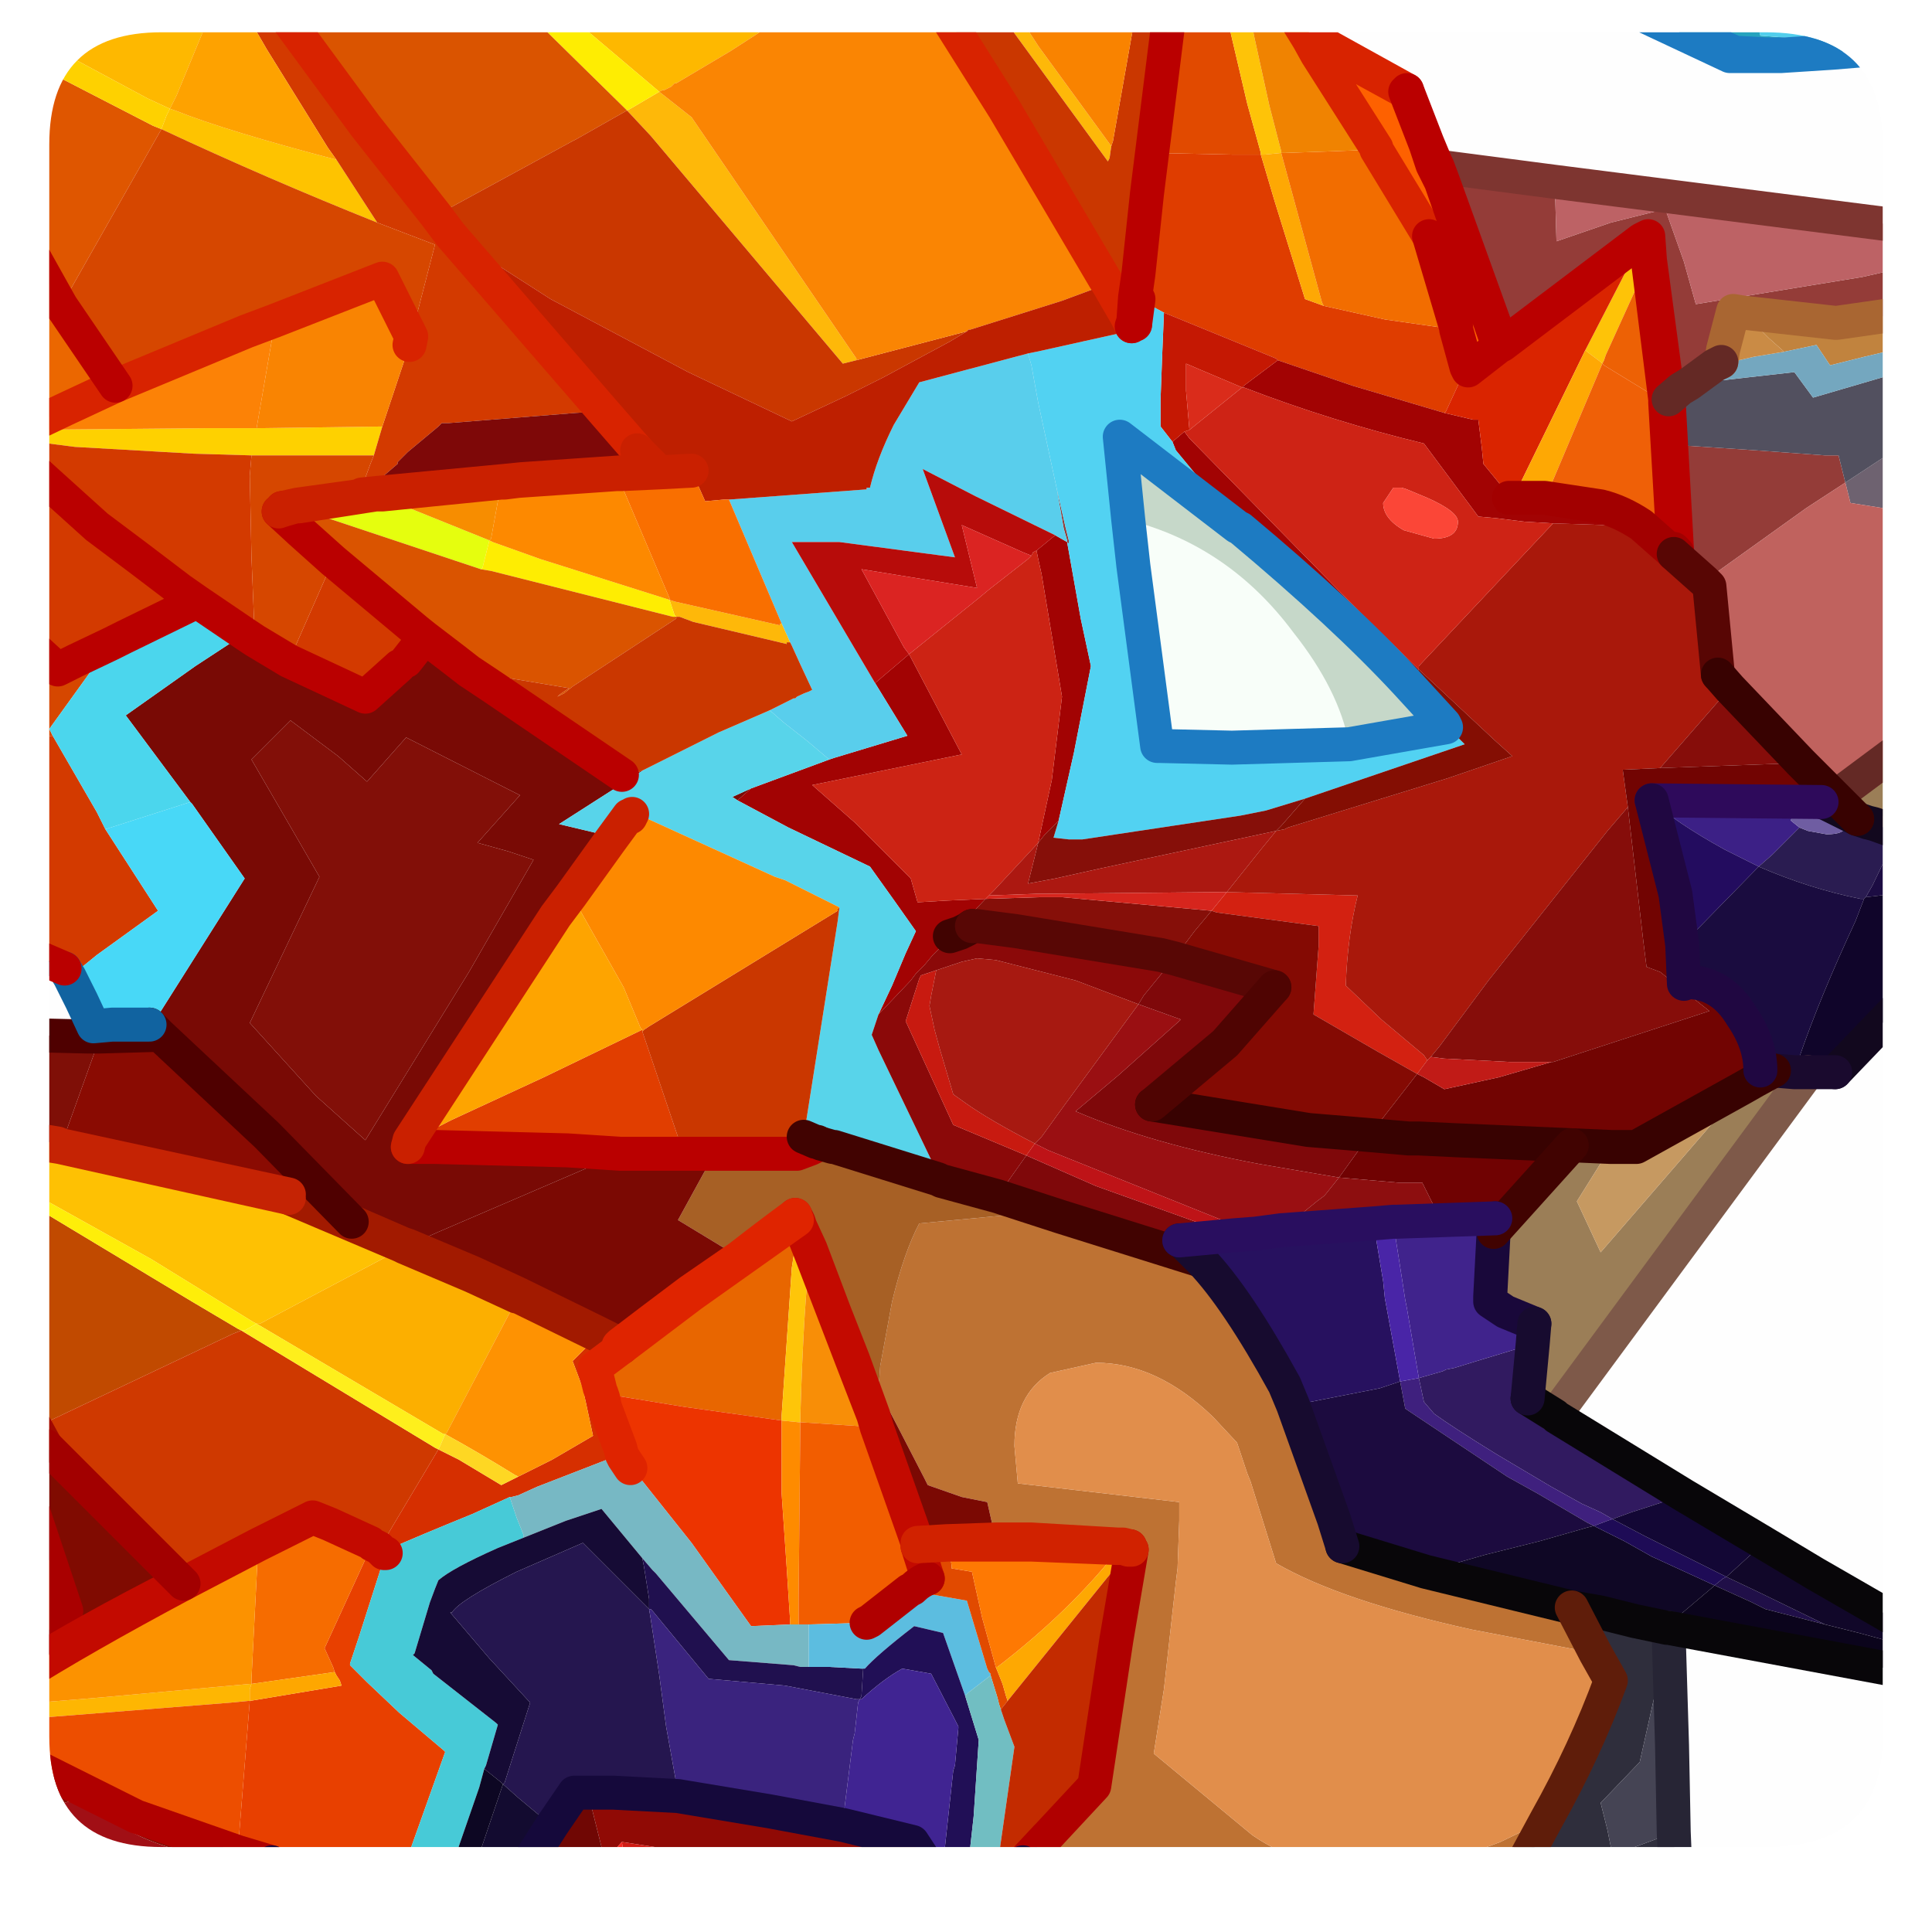 <?xml version="1.0" encoding="UTF-8" standalone="no"?>
<svg xmlns:ffdec="https://www.free-decompiler.com/flash" xmlns:xlink="http://www.w3.org/1999/xlink" ffdec:objectType="frame" height="56.85px" width="56.85px" xmlns="http://www.w3.org/2000/svg">
  <g transform="matrix(1.0, 0.0, 0.0, 1.0, 1.45, 0.95)">
    <clipPath id="clipPath0" transform="matrix(1.0, 0.0, 0.0, 1.0, 0.0, 0.0)">
      <path d="M50.5 0.0 Q53.95 0.0 53.95 3.3 L53.95 50.15 Q53.95 53.4 50.5 53.4 L3.3 53.4 Q0.0 53.4 0.0 50.15 L0.0 3.3 Q0.0 0.0 3.3 0.0 L50.5 0.0" fill="#000000" fill-rule="evenodd" stroke="none"/>
    </clipPath>
    <g clip-path="url(#clipPath0)">
      <use ffdec:characterId="2" height="56.85" transform="matrix(1.0, 0.0, 0.0, 1.0, -1.45, -0.95)" width="56.85" xlink:href="#shape1"/>
    </g>
    <use ffdec:characterId="3" height="53.4" transform="matrix(1.0, 0.0, 0.0, 1.0, 0.0, 0.0)" width="53.95" xlink:href="#shape2"/>
  </g>
  <defs>
    <g id="shape1" transform="matrix(1.0, 0.0, 0.0, 1.0, 1.45, 0.95)">
      <path d="M34.65 25.3 L38.5 25.4 Q38.2 26.6 38.15 28.05 L39.2 29.05 40.45 30.1 40.55 30.25 40.25 30.65 39.1 30.0 37.2 28.9 37.35 26.9 37.35 26.3 34.35 25.9 34.2 25.85 34.65 25.3" fill="#d42111" fill-rule="evenodd" stroke="none"/>
      <path d="M8.45 3.75 L9.65 5.6 Q6.4 4.3 3.3 2.85 L3.45 2.45 3.55 2.25 3.7 2.3 Q5.2 2.9 8.45 3.75" fill="#ffc400" fill-rule="evenodd" stroke="none"/>
      <path d="M40.85 3.95 L44.3 4.4 44.35 6.15 45.95 5.6 47.55 5.2 48.1 6.75 48.45 8.0 53.35 7.2 54.9 6.85 54.9 8.25 54.7 8.25 52.6 8.55 52.55 8.55 49.85 8.25 49.55 8.2 49.25 9.35 49.2 9.7 49.0 9.8 48.25 10.35 48.0 10.5 47.95 12.15 50.2 12.3 52.25 12.45 52.65 12.45 52.85 13.25 51.7 14.0 48.7 16.15 47.8 15.35 47.8 15.2 47.9 15.3 47.65 10.85 47.65 10.8 47.1 6.7 47.05 6.0 46.95 6.05 46.85 6.1 42.75 9.2 41.0 4.35 40.85 3.95 M48.0 10.5 L47.65 10.8 48.0 10.5 M29.65 13.45 L29.9 14.55 30.0 14.95 30.0 15.05 29.95 15.0 29.95 14.95 29.85 14.6 29.65 13.45" fill="#953c38" fill-rule="evenodd" stroke="none"/>
      <path d="M-0.95 49.65 L-0.95 49.2 1.5 49.0 5.9 48.6 5.95 48.6 5.9 48.75 5.9 48.95 5.9 49.1 5.85 49.1 5.35 49.15 -0.95 49.65" fill="#ffb702" fill-rule="evenodd" stroke="none"/>
      <path d="M9.7 44.6 L9.75 44.55 11.45 41.7 12.05 42.0 13.3 42.75 13.8 42.5 14.8 42.0 16.0 41.3 15.7 39.9 15.4 39.1 16.15 38.35 16.75 38.65 16.15 38.35 16.05 38.3 16.1 38.25 16.8 38.6 16.75 38.65 16.85 38.7 16.05 39.3 16.2 39.9 16.25 40.05 16.3 40.2 16.35 40.45 16.8 41.65 16.85 41.85 16.9 41.95 16.8 41.85 14.35 42.8 13.8 43.05 13.6 43.1 13.55 43.1 12.45 43.6 Q10.85 44.25 9.95 44.65 L9.9 44.75 9.85 44.75 9.8 44.7 9.7 44.6" fill="#d72f00" fill-rule="evenodd" stroke="none"/>
      <path d="M41.7 9.85 L41.1 11.15 41.05 11.2 38.35 10.4 36.15 9.65 36.1 9.6 32.8 8.25 32.05 7.85 31.95 7.8 32.05 7.1 32.3 4.75 32.45 3.55 34.85 3.6 35.65 3.6 36.05 4.95 36.95 7.85 37.5 8.05 39.3 8.45 41.4 8.75 41.7 9.85" fill="#e03d00" fill-rule="evenodd" stroke="none"/>
      <path d="M44.05 55.4 L42.35 55.4 43.4 53.8 43.7 54.0 44.05 55.4" fill="#7b3230" fill-rule="evenodd" stroke="none"/>
      <path d="M47.65 46.95 L47.65 47.1 46.8 50.9 45.65 52.1 45.85 52.9 46.0 53.65 46.65 53.4 47.6 53.05 47.8 52.95 47.9 55.4 44.05 55.4 43.7 54.0 43.4 53.8 44.05 52.6 Q45.2 50.55 45.95 48.5 L45.5 47.7 44.8 46.35 45.65 46.5 46.65 46.75 47.6 46.95 47.65 46.95" fill="#2f2e3c" fill-rule="evenodd" stroke="none"/>
      <path d="M-0.95 48.3 L-0.95 48.1 -0.4 47.45 0.5 46.45 -0.7 42.85 -0.75 42.7 -0.95 42.85 -0.95 40.6 -0.6 40.7 -0.4 41.05 -0.1 41.6 3.9 45.6 Q0.95 47.1 -0.95 48.3" fill="#810b01" fill-rule="evenodd" stroke="none"/>
      <path d="M-0.95 54.65 L-0.95 50.75 2.55 52.5 5.55 53.55 6.55 53.85 7.45 54.95 7.05 55.0 5.85 55.05 5.65 55.05 5.55 54.35 5.4 53.85 3.85 53.5 Q3.05 53.3 2.3 52.9 L0.75 52.0 -0.3 52.35 -0.85 52.6 -0.7 53.2 -0.15 54.65 -0.95 54.65" fill="#860a02" fill-rule="evenodd" stroke="none"/>
      <path d="M7.75 55.4 L5.7 55.4 5.65 55.05 5.85 55.05 7.05 55.0 7.45 54.95 7.65 55.25 7.75 55.4 M0.15 55.4 L-0.95 55.4 -0.95 54.65 -0.15 54.65 -0.15 54.7 0.15 55.4" fill="#95531c" fill-rule="evenodd" stroke="none"/>
      <path d="M-0.15 54.65 L-0.7 53.2 -0.85 52.6 -0.3 52.35 0.75 52.0 2.3 52.9 Q3.05 53.3 3.85 53.5 L5.4 53.85 5.55 54.35 5.65 55.05 5.05 55.0 4.1 54.45 3.2 53.9 2.65 54.0 2.45 54.05 Q1.9 54.2 1.85 54.55 L1.85 54.7 -0.15 54.65" fill="#a20f15" fill-rule="evenodd" stroke="none"/>
      <path d="M42.35 55.4 L28.85 55.4 28.8 55.1 28.7 54.35 28.7 54.25 28.65 53.85 29.35 53.1 29.4 53.05 30.75 51.6 31.4 47.3 31.85 44.65 31.8 44.65 31.8 44.55 31.6 44.5 31.45 44.5 28.9 44.35 27.85 44.35 27.6 43.25 26.85 43.1 25.85 42.75 25.75 42.55 24.95 41.0 24.4 39.95 24.45 39.25 24.8 37.35 Q25.15 35.9 25.6 35.05 L28.25 34.8 29.75 34.85 33.9 36.15 Q34.95 37.25 36.35 39.8 L36.6 40.4 37.8 43.75 38.05 44.55 40.5 45.3 44.8 46.35 45.5 47.7 41.85 47.0 Q38.0 46.15 36.1 45.05 L35.35 42.65 35.25 42.4 34.95 41.5 34.25 40.75 Q32.6 39.15 30.8 39.15 L29.45 39.45 Q28.4 40.1 28.4 41.6 L28.5 42.7 33.25 43.25 33.25 43.8 33.2 45.2 33.15 45.6 32.8 48.75 32.5 50.65 35.4 53.05 Q36.85 54.05 38.75 54.05 40.65 54.05 42.7 53.25 L44.05 52.6 43.4 53.8 42.35 55.4 M5.7 55.4 L0.15 55.4 -0.15 54.7 -0.15 54.65 1.85 54.7 1.85 54.55 Q1.9 54.2 2.45 54.05 L2.65 54.0 3.2 53.9 4.1 54.45 5.05 55.0 5.65 55.05 5.7 55.4" fill="#bf7233" fill-rule="evenodd" stroke="none"/>
      <path d="M54.9 20.75 L54.9 22.2 53.7 23.3 53.5 23.25 53.2 23.15 52.55 22.5 54.9 20.75 M51.75 30.6 L44.3 40.7 43.5 40.2 43.65 38.6 43.7 38.0 42.85 37.65 42.4 37.35 42.4 37.2 42.5 35.3 44.8 32.75 45.95 32.8 44.95 34.4 45.65 35.9 49.85 31.05 50.2 30.85 50.75 30.55 51.35 30.6 51.55 30.6 51.75 30.6" fill="#9c7e57" fill-rule="evenodd" stroke="none"/>
      <path d="M44.3 4.4 L54.9 5.75 54.9 6.85 53.35 7.2 48.45 8.0 48.1 6.75 47.55 5.2 45.95 5.6 44.35 6.15 44.3 4.4" fill="#be6265" fill-rule="evenodd" stroke="none"/>
      <path d="M54.9 22.2 L54.9 23.75 54.4 23.55 53.7 23.3 54.9 22.2 M49.85 31.05 L45.65 35.9 44.95 34.4 45.95 32.8 46.7 32.8 49.85 31.05" fill="#c79a61" fill-rule="evenodd" stroke="none"/>
      <path d="M49.85 8.25 L52.55 8.55 52.6 8.55 54.7 8.25 54.25 9.35 53.4 9.55 52.4 9.8 52.0 9.2 51.05 9.4 50.6 9.0 50.05 8.45 49.85 8.25" fill="#c2843e" fill-rule="evenodd" stroke="none"/>
      <path d="M54.9 8.25 L54.9 9.2 54.25 9.35 54.7 8.25 54.9 8.25" fill="#f4ad5d" fill-rule="evenodd" stroke="none"/>
      <path d="M54.9 11.9 L54.9 14.15 53.0 13.85 52.85 13.25 54.9 11.9" fill="#6e6270" fill-rule="evenodd" stroke="none"/>
      <path d="M54.9 10.4 L54.9 11.9 52.85 13.25 52.65 12.45 52.25 12.45 50.2 12.3 47.95 12.15 48.0 10.5 48.25 10.35 51.35 10.0 51.9 10.75 53.95 10.15 54.7 9.95 54.9 10.4" fill="#52505f" fill-rule="evenodd" stroke="none"/>
      <path d="M54.9 9.2 L54.9 10.4 54.7 9.95 53.95 10.15 51.9 10.75 51.35 10.0 48.25 10.35 49.0 9.8 49.5 9.7 50.15 9.55 51.05 9.4 52.0 9.2 52.4 9.8 53.4 9.55 54.25 9.35 54.9 9.2" fill="#74a8c0" fill-rule="evenodd" stroke="none"/>
      <path d="M49.85 8.25 L50.05 8.45 50.6 9.0 51.05 9.4 50.15 9.55 49.5 9.7 49.0 9.8 49.2 9.7 49.25 9.35 49.55 8.2 49.85 8.25" fill="#cb8c45" fill-rule="evenodd" stroke="none"/>
      <path d="M54.9 14.15 L54.9 20.45 54.9 20.75 52.55 22.5 51.75 21.7 51.55 21.5 49.45 19.3 49.1 18.9 48.85 16.3 48.7 16.15 51.7 14.0 52.85 13.25 53.0 13.85 54.9 14.15" fill="#c1625e" fill-rule="evenodd" stroke="none"/>
      <path d="M47.65 47.1 L47.75 50.4 47.8 52.95 47.6 53.05 46.65 53.4 46.0 53.65 45.85 52.9 45.65 52.1 46.8 50.9 47.65 47.1" fill="#454454" fill-rule="evenodd" stroke="none"/>
      <path d="M-0.95 32.5 L-0.95 29.5 1.1 29.55 1.5 29.55 0.35 32.75 0.25 32.7 -0.95 32.5" fill="#800f07" fill-rule="evenodd" stroke="none"/>
      <path d="M1.5 29.55 L3.25 29.5 6.4 32.45 8.9 35.0 7.05 34.2 0.35 32.75 1.5 29.55" fill="#8b0b02" fill-rule="evenodd" stroke="none"/>
      <path d="M-0.95 40.6 L-0.95 40.15 -0.6 40.7 -0.95 40.6" fill="#660600" fill-rule="evenodd" stroke="none"/>
      <path d="M15.35 -0.45 L21.6 -0.45 20.05 0.55 18.45 1.5 18.4 1.5 18.35 1.55 18.3 1.6 18.1 1.7 18.05 1.7 17.95 1.75 15.35 -0.45 M-0.95 -0.1 L-0.95 -0.45 4.7 -0.45 3.75 1.85 3.55 2.25 2.9 1.95 0.2 0.5 -0.95 -0.1" fill="#ffb900" fill-rule="evenodd" stroke="none"/>
      <path d="M-0.95 12.75 L-0.95 12.45 -0.9 12.5 -0.95 12.75 M-0.95 11.75 L-0.95 11.5 -0.7 11.6 -0.7 11.65 -0.85 11.7 -0.95 11.75 M-0.75 6.15 L-0.95 5.75 -0.95 0.7 -0.15 1.1 3.05 2.75 3.3 2.85 0.35 8.05 -0.6 6.35 -0.75 6.15" fill="#e05600" fill-rule="evenodd" stroke="none"/>
      <path d="M9.8 11.6 L9.55 12.45 7.25 12.45 5.95 12.45 4.25 12.4 0.75 12.2 -0.8 12.0 -0.95 12.0 -0.95 11.75 -0.85 11.7 4.6 11.65 6.1 11.65 9.8 11.6 M-0.95 20.85 L-0.95 19.95 -0.65 19.85 -0.65 19.95 -0.8 20.8 -0.95 20.85 M-0.95 0.7 L-0.95 -0.1 0.2 0.5 2.9 1.95 3.55 2.25 3.45 2.45 3.3 2.85 3.05 2.75 -0.15 1.1 -0.95 0.7" fill="#ffd200" fill-rule="evenodd" stroke="none"/>
      <path d="M5.85 -0.45 L6.95 -0.45 9.3 2.75 11.35 5.35 11.8 5.95 16.3 11.15 15.5 11.2 11.75 11.5 11.55 11.5 11.45 11.6 10.55 12.35 10.25 12.65 10.25 12.7 9.2 13.6 9.1 13.65 9.45 12.7 9.55 12.45 9.8 11.6 10.6 9.2 10.65 8.95 11.0 7.6 11.35 6.25 9.65 5.6 8.45 3.75 8.2 3.4 6.4 0.5 5.85 -0.45 M0.6 27.8 L0.45 27.55 -0.95 26.95 -0.95 20.85 -0.8 20.8 0.1 20.7 1.4 22.95 1.65 23.45 3.2 25.85 1.4 27.15 0.6 27.8 M-0.95 17.65 L-0.95 12.75 -0.9 12.5 -0.95 12.45 -0.95 12.0 -0.8 12.0 0.75 12.2 4.25 12.4 5.95 12.45 5.9 13.05 5.95 15.45 6.05 17.9 5.75 17.7 4.35 16.75 3.85 16.4 2.6 15.45 1.4 14.55 -0.65 12.7 -0.9 12.5 -0.65 12.7 1.4 14.55 2.6 15.45 3.85 16.4 4.35 16.75 2.2 17.8 1.8 18.0 0.75 18.5 0.25 18.75 -0.95 17.65 M7.05 18.5 L8.35 15.55 10.8 17.6 10.5 18.5 10.3 18.65 9.3 19.55 7.05 18.5" fill="#d43a00" fill-rule="evenodd" stroke="none"/>
      <path d="M5.85 -0.45 L6.4 0.5 8.2 3.4 8.45 3.75 Q5.2 2.9 3.7 2.3 L3.55 2.25 3.75 1.85 4.7 -0.45 5.85 -0.45" fill="#ffa300" fill-rule="evenodd" stroke="none"/>
      <path d="M44.05 52.6 L42.7 53.25 Q40.65 54.05 38.75 54.05 36.85 54.05 35.4 53.05 L32.5 50.65 32.8 48.75 33.15 45.6 33.2 45.2 33.25 43.8 33.25 43.25 28.5 42.7 28.4 41.6 Q28.4 40.1 29.45 39.45 L30.8 39.15 Q32.6 39.15 34.25 40.75 L34.95 41.5 35.25 42.4 35.35 42.65 36.1 45.05 Q38.0 46.15 41.85 47.0 L45.5 47.7 45.95 48.5 Q45.2 50.55 44.05 52.6" fill="#e28f4b" fill-rule="evenodd" stroke="none"/>
      <path d="M3.25 29.5 L3.0 29.25 5.75 24.9 4.2 22.7 4.15 22.65 2.4 20.3 2.25 20.1 4.3 18.65 5.75 17.7 6.05 17.9 7.05 18.5 9.3 19.55 10.3 18.65 10.5 18.5 10.8 17.6 11.05 17.8 11.9 18.45 12.35 18.8 13.1 19.3 16.85 21.85 16.9 21.95 17.5 21.7 15.0 23.3 16.05 23.55 16.5 23.8 15.35 25.4 14.9 26.0 10.6 32.6 10.55 32.8 11.35 32.8 15.25 32.9 16.8 33.0 11.45 35.3 10.55 35.7 10.4 35.65 8.9 35.0 6.4 32.45 3.25 29.5 M20.65 22.25 L20.25 22.6 20.1 22.5 20.65 22.25 M5.95 21.4 L6.85 22.95 7.95 24.85 5.9 29.15 7.85 31.3 9.3 32.6 12.35 27.65 14.25 24.35 13.5 24.1 12.6 23.85 13.85 22.45 10.5 20.75 9.35 22.05 8.5 21.3 7.1 20.25 5.95 21.4 M11.05 17.8 L10.5 18.5 11.05 17.8" fill="#790a05" fill-rule="evenodd" stroke="none"/>
      <path d="M9.2 13.6 L10.25 12.7 10.25 12.65 10.55 12.35 11.45 11.6 11.55 11.5 11.75 11.5 15.5 11.2 16.3 11.15 17.3 12.3 17.9 12.9 16.8 12.95 13.9 13.15 13.4 13.2 9.7 13.55 9.2 13.6" fill="#7e0808" fill-rule="evenodd" stroke="none"/>
      <path d="M10.65 8.95 L10.6 9.2 9.8 11.6 6.1 11.65 6.55 9.05 6.6 8.5 9.8 7.25 10.65 8.95" fill="#fa8502" fill-rule="evenodd" stroke="none"/>
      <path d="M9.65 5.6 L11.35 6.25 11.0 7.6 10.65 8.95 9.8 7.25 6.6 8.5 5.8 8.8 1.95 10.4 0.35 8.05 3.3 2.85 Q6.4 4.3 9.65 5.6 M9.55 12.45 L9.45 12.7 9.1 13.65 7.3 13.9 6.85 14.0 6.9 14.05 6.75 14.1 7.4 14.7 8.35 15.55 7.05 18.5 6.05 17.9 5.95 15.45 5.9 13.05 5.95 12.45 7.25 12.45 9.55 12.45 M-0.95 19.0 L-0.95 17.65 0.25 18.75 0.75 18.5 1.8 18.0 0.0 20.5 0.1 20.7 -0.8 20.8 -0.65 19.95 -0.65 19.85 -0.6 19.3 -0.95 19.0" fill="#d74700" fill-rule="evenodd" stroke="none"/>
      <path d="M-0.95 11.5 L-0.95 10.3 -0.15 9.4 -0.85 8.05 -0.95 7.9 -0.95 6.2 -0.75 6.15 -0.6 6.35 0.35 8.05 1.95 10.4 0.45 11.1 -0.6 11.6 -0.65 11.6 -0.7 11.6 -0.95 11.5" fill="#ec6700" fill-rule="evenodd" stroke="none"/>
      <path d="M-0.65 11.6 L-0.6 11.6 0.45 11.1 1.95 10.4 5.8 8.8 6.6 8.5 6.55 9.05 6.1 11.65 4.6 11.65 -0.85 11.7 -0.7 11.65 -0.65 11.6" fill="#fd8306" fill-rule="evenodd" stroke="none"/>
      <path d="M4.35 16.75 L5.75 17.7 4.3 18.65 2.25 20.1 2.4 20.3 4.15 22.65 1.65 23.45 1.4 22.95 0.1 20.7 0.0 20.5 1.8 18.0 2.2 17.8 4.35 16.75" fill="#4bd7ee" fill-rule="evenodd" stroke="none"/>
      <path d="M3.0 29.25 L2.95 29.2 1.85 29.2 1.3 29.25 0.95 28.5 0.6 27.8 1.4 27.15 3.2 25.85 1.65 23.45 4.15 22.65 4.2 22.7 5.75 24.9 3.0 29.25" fill="#48d9f8" fill-rule="evenodd" stroke="none"/>
      <path d="M5.95 21.4 L7.1 20.25 8.5 21.3 9.35 22.05 10.5 20.75 13.85 22.45 12.6 23.85 13.5 24.1 14.25 24.35 12.35 27.65 9.3 32.6 7.85 31.3 5.9 29.15 7.95 24.85 6.85 22.95 5.95 21.4" fill="#830f08" fill-rule="evenodd" stroke="none"/>
      <path d="M29.75 34.85 L28.25 34.8 25.6 35.05 Q25.15 35.9 24.8 37.35 L24.45 39.25 24.4 39.95 23.25 37.7 23.1 37.65 22.4 35.8 22.1 35.15 22.05 35.0 22.0 34.9 21.95 34.8 Q21.2 35.35 20.3 36.05 L20.15 35.95 18.5 34.95 19.35 33.4 19.6 33.0 22.0 33.0 22.0 32.95 22.1 32.95 22.2 32.5 22.55 32.65 22.6 32.65 22.7 32.7 23.05 32.8 23.1 32.8 26.15 33.75 26.25 33.8 27.9 34.25 29.75 34.85 M22.4 32.85 L22.0 33.0 22.4 32.85 22.1 32.95 22.4 32.85 22.7 32.7 22.4 32.85" fill="#a86025" fill-rule="evenodd" stroke="none"/>
      <path d="M24.4 39.95 L24.95 41.0 25.75 42.55 25.85 42.75 26.85 43.1 27.6 43.25 27.85 44.35 26.4 44.4 25.55 44.45 24.35 41.05 24.25 40.7 23.65 39.05 23.1 37.65 23.25 37.7 24.4 39.95 M16.8 33.0 L18.65 33.0 19.6 33.0 19.35 33.4 18.5 34.95 20.15 35.95 20.3 36.05 18.85 37.05 Q17.65 37.95 16.8 38.6 L16.1 38.25 13.75 37.1 12.45 36.5 10.55 35.7 11.45 35.3 16.8 33.0" fill="#7b0903" fill-rule="evenodd" stroke="none"/>
      <path d="M-0.95 19.95 L-0.95 19.0 -0.6 19.3 -0.65 19.85 -0.95 19.95 M-0.95 10.3 L-0.95 7.9 -0.85 8.05 -0.15 9.4 -0.95 10.3" fill="#f99800" fill-rule="evenodd" stroke="none"/>
      <path d="M26.8 55.4 L25.3 55.4 24.95 55.0 24.95 54.95 21.55 54.0 21.05 53.9 16.85 53.25 16.35 53.8 15.85 51.8 16.6 51.8 18.5 51.9 21.2 52.35 23.35 52.75 25.4 53.25 26.25 54.55 26.55 55.0 26.8 55.4" fill="#910a05" fill-rule="evenodd" stroke="none"/>
      <path d="M25.05 55.4 L17.25 55.4 16.9 53.6 16.85 53.25 21.05 53.9 21.55 54.0 24.95 54.95 24.95 55.0 25.05 55.4" fill="#d01b14" fill-rule="evenodd" stroke="none"/>
      <path d="M25.3 55.4 L25.05 55.4 24.95 55.0 25.3 55.4" fill="#a01208" fill-rule="evenodd" stroke="none"/>
      <path d="M14.9 55.4 L13.15 55.4 13.75 54.4 14.8 52.75 15.45 51.8 15.85 51.8 16.35 53.8 15.55 54.7 15.45 54.75 15.25 55.0 14.9 55.4" fill="#700704" fill-rule="evenodd" stroke="none"/>
      <path d="M16.75 55.4 L14.9 55.4 15.25 55.0 15.45 54.75 15.55 54.7 16.35 53.8 16.75 55.4" fill="#af110b" fill-rule="evenodd" stroke="none"/>
      <path d="M17.25 55.4 L16.75 55.4 16.35 53.8 16.85 53.25 16.9 53.6 17.25 55.4" fill="#f52921" fill-rule="evenodd" stroke="none"/>
      <path d="M46.85 14.5 L47.7 15.25 47.8 15.35 48.7 16.15 48.85 16.3 49.1 18.9 49.45 19.3 47.4 21.65 46.3 21.7 46.45 22.8 45.85 23.5 42.35 27.9 40.9 29.85 40.65 30.15 40.6 30.2 40.55 30.25 40.45 30.1 39.2 29.05 38.15 28.05 Q38.2 26.6 38.5 25.4 L34.65 25.3 35.65 24.05 36.1 23.5 36.35 23.45 36.45 23.4 41.15 21.95 43.05 21.3 42.55 20.85 40.3 18.75 40.3 18.65 44.25 14.45 45.75 14.5 46.85 14.5" fill="#aa180b" fill-rule="evenodd" stroke="none"/>
      <path d="M41.05 11.2 L41.9 11.4 42.05 11.4 42.1 11.8 42.15 12.2 42.2 12.7 42.65 13.25 42.95 13.7 43.05 13.7 44.0 13.7 45.65 13.95 Q46.25 14.1 46.85 14.5 L45.75 14.5 44.25 14.45 43.4 14.4 42.6 14.3 42.05 14.25 40.45 12.1 Q37.75 11.45 35.15 10.45 L35.1 10.45 35.15 10.4 36.15 9.65 38.35 10.4 41.05 11.2 M39.95 19.15 Q38.1 17.15 35.05 14.6 L33.15 12.3 33.05 12.05 33.4 11.75 33.55 11.95 38.7 17.2 40.3 18.75 39.95 19.15 M29.95 15.0 L30.35 17.25 30.65 18.65 30.15 21.2 29.7 23.2 29.3 23.6 29.1 23.85 29.5 22.0 29.8 19.55 29.2 15.95 29.1 15.5 29.05 15.25 29.6 14.8 29.95 15.0 M22.95 21.4 L23.1 21.35 25.25 20.7 24.3 19.15 25.3 18.3 26.85 21.25 22.45 22.15 23.7 23.25 25.35 24.9 25.55 25.6 26.4 25.55 27.55 25.5 26.5 26.6 26.4 26.75 26.2 26.95 26.0 27.15 25.75 27.45 25.5 27.7 25.35 27.9 24.4 28.9 24.8 28.05 25.2 27.1 25.5 26.45 24.9 25.6 24.15 24.55 21.75 23.4 20.25 22.6 20.65 22.25 22.95 21.4" fill="#a30303" fill-rule="evenodd" stroke="none"/>
      <path d="M44.25 14.45 L40.3 18.65 40.3 18.75 38.7 17.2 33.55 11.95 33.4 11.75 33.55 11.7 35.1 10.45 35.15 10.45 Q37.75 11.45 40.45 12.1 L42.05 14.25 42.6 14.3 43.4 14.4 44.25 14.45 M41.45 14.4 Q41.45 14.1 40.55 13.7 L39.95 13.45 39.8 13.4 39.55 13.4 39.25 13.85 Q39.25 14.3 39.85 14.65 L40.75 14.9 Q41.45 14.9 41.45 14.4" fill="#cf2315" fill-rule="evenodd" stroke="none"/>
      <path d="M41.45 14.4 Q41.45 14.9 40.75 14.9 L39.85 14.65 Q39.25 14.3 39.25 13.85 L39.55 13.4 39.8 13.4 39.95 13.45 40.55 13.7 Q41.45 14.1 41.45 14.4" fill="#fc4637" fill-rule="evenodd" stroke="none"/>
      <path d="M40.65 30.15 L40.9 29.85 42.35 27.9 45.85 23.5 46.45 22.8 46.9 26.7 47.0 27.5 47.4 27.65 48.85 28.8 44.25 30.3 44.2 30.3 43.55 30.3 43.0 30.3 41.05 30.2 40.65 30.15 M47.4 21.65 L49.45 19.3 51.55 21.5 47.4 21.65" fill="#870d0a" fill-rule="evenodd" stroke="none"/>
      <path d="M46.45 22.8 L46.3 21.7 47.4 21.65 51.55 21.5 51.75 21.7 52.55 22.5 53.2 23.15 52.3 22.7 52.15 22.65 47.15 22.6 47.85 25.35 48.05 26.85 48.1 28.0 48.2 27.95 Q49.2 27.95 49.8 28.95 50.35 29.75 50.35 30.55 L50.75 30.55 50.2 30.85 49.85 31.05 46.7 32.8 45.95 32.8 44.8 32.75 41.35 32.6 40.3 32.55 40.0 32.55 38.85 32.45 40.25 30.65 40.45 30.75 41.05 31.1 42.65 30.75 44.2 30.3 44.25 30.3 48.85 28.8 47.4 27.65 47.0 27.5 46.9 26.7 46.45 22.8" fill="#720402" fill-rule="evenodd" stroke="none"/>
      <path d="M40.55 30.25 L40.6 30.2 40.65 30.15 41.05 30.2 43.0 30.3 43.55 30.3 44.2 30.3 42.65 30.75 41.05 31.1 40.45 30.75 40.25 30.65 40.55 30.25" fill="#c21b17" fill-rule="evenodd" stroke="none"/>
      <path d="M44.8 32.75 L42.5 35.3 42.55 34.9 39.65 35.0 39.8 34.95 40.75 34.55 40.45 33.95 40.4 33.85 39.7 33.85 37.95 33.7 38.85 32.45 40.0 32.55 40.3 32.55 41.35 32.6 44.8 32.75" fill="#700202" fill-rule="evenodd" stroke="none"/>
      <path d="M32.8 8.25 L36.1 9.6 36.15 9.65 35.15 10.4 35.1 10.45 33.8 9.9 33.45 9.75 33.45 10.55 33.55 11.7 33.4 11.75 33.05 12.05 32.7 11.6 32.7 10.8 32.75 9.45 32.8 8.25" fill="#c61803" fill-rule="evenodd" stroke="none"/>
      <path d="M38.25 20.95 L41.1 20.45 41.05 20.35 41.65 20.95 36.95 22.55 35.8 22.9 35.55 22.95 35.05 23.05 30.4 23.75 30.0 23.75 29.55 23.7 29.7 23.2 30.15 21.2 30.65 18.65 30.35 17.25 29.95 15.0 30.0 15.05 30.0 14.95 29.9 14.55 29.65 13.45 29.1 10.9 28.9 9.8 28.8 9.45 29.05 9.4 31.75 8.8 31.8 8.75 31.8 8.55 31.85 8.65 31.9 8.5 31.95 8.6 32.05 7.85 32.8 8.25 32.75 9.45 32.7 10.8 32.7 11.6 33.05 12.05 33.15 12.3 35.05 14.6 34.95 14.55 31.5 11.9 31.75 14.35 31.9 15.7 32.6 21.0 32.65 21.0 34.8 21.05 38.25 20.95" fill="#52d3f3" fill-rule="evenodd" stroke="none"/>
      <path d="M33.55 11.7 L33.45 10.55 33.45 9.75 33.8 9.9 35.1 10.45 33.55 11.7" fill="#db2c1b" fill-rule="evenodd" stroke="none"/>
      <path d="M28.8 9.45 L28.9 9.8 29.1 10.9 29.65 13.45 29.85 14.6 29.95 14.95 29.95 15.0 29.6 14.8 27.25 13.65 25.7 12.85 26.65 15.45 23.25 15.0 21.85 15.0 24.3 19.15 25.25 20.7 23.1 21.35 22.95 21.4 22.3 20.85 21.6 20.3 21.2 19.95 21.9 19.6 21.95 19.6 22.0 19.55 Q22.2 19.45 22.35 19.4 L22.45 19.35 22.1 18.6 21.85 18.05 21.8 17.95 21.55 17.4 20.0 13.75 24.05 13.45 24.05 13.4 24.15 13.4 Q24.35 12.55 24.85 11.55 L25.6 10.3 28.8 9.45" fill="#59cfed" fill-rule="evenodd" stroke="none"/>
      <path d="M29.1 23.85 L27.8 25.25 27.65 25.4 27.55 25.5 26.4 25.55 25.55 25.6 25.35 24.9 23.7 23.25 22.45 22.15 26.85 21.25 25.3 18.3 27.35 16.65 27.65 16.4 28.8 15.5 28.9 15.4 28.95 15.3 29.05 15.25 29.1 15.5 29.2 15.95 29.8 19.55 29.5 22.0 29.1 23.85" fill="#cd2314" fill-rule="evenodd" stroke="none"/>
      <path d="M24.3 19.15 L21.85 15.0 23.25 15.0 26.65 15.45 25.7 12.85 27.25 13.65 29.6 14.8 29.05 15.25 28.95 15.3 28.9 15.4 28.65 15.3 26.85 14.5 27.3 16.35 23.9 15.8 25.15 18.1 25.3 18.3 24.3 19.15" fill="#b80c0a" fill-rule="evenodd" stroke="none"/>
      <path d="M25.3 18.3 L25.15 18.1 23.9 15.8 27.3 16.35 26.85 14.5 28.65 15.3 28.9 15.4 28.8 15.5 27.65 16.4 27.35 16.65 25.3 18.3" fill="#dc2422" fill-rule="evenodd" stroke="none"/>
      <path d="M21.2 19.95 L21.6 20.3 22.3 20.85 22.95 21.4 20.65 22.25 20.1 22.5 20.25 22.6 21.75 23.4 24.15 24.55 24.9 25.6 25.5 26.45 25.2 27.1 24.8 28.05 24.4 28.9 24.2 29.5 24.4 29.95 26.25 33.8 26.15 33.75 23.1 32.8 23.05 32.8 22.7 32.7 22.6 32.65 22.55 32.65 22.2 32.5 23.2 26.15 23.25 25.75 21.65 24.95 21.35 24.85 17.4 23.05 17.15 23.0 17.1 23.1 17.05 23.05 16.5 23.8 16.05 23.55 15.0 23.3 17.5 21.7 19.7 20.6 Q20.4 20.3 21.2 19.95" fill="#58d5eb" fill-rule="evenodd" stroke="none"/>
      <path d="M29.7 23.2 L29.55 23.7 30.0 23.75 30.4 23.75 35.05 23.05 35.55 22.95 35.8 22.9 36.95 22.55 36.25 23.35 36.1 23.5 30.95 24.6 29.6 24.9 28.8 25.05 29.1 23.85 29.3 23.6 29.7 23.2 M26.5 26.6 L27.55 25.5 29.15 25.45 29.8 25.45 34.2 25.85 33.7 26.45 33.1 27.25 32.7 27.15 28.45 26.45 27.3 26.3 27.15 26.3 27.0 26.4 26.8 26.5 26.5 26.6" fill="#870f09" fill-rule="evenodd" stroke="none"/>
      <path d="M40.3 18.75 L42.55 20.85 43.05 21.3 41.15 21.95 36.45 23.4 36.35 23.45 36.1 23.5 36.25 23.35 36.95 22.55 41.65 20.95 41.05 20.35 39.95 19.15 40.3 18.75" fill="#850e03" fill-rule="evenodd" stroke="none"/>
      <path d="M36.1 23.5 L35.65 24.05 34.65 25.3 34.45 25.3 29.25 25.35 29.05 25.35 27.65 25.4 27.8 25.25 29.1 23.85 28.8 25.05 29.6 24.9 30.95 24.6 36.1 23.5" fill="#ad1811" fill-rule="evenodd" stroke="none"/>
      <path d="M34.2 25.85 L34.35 25.9 37.35 26.3 37.35 26.9 37.2 28.9 39.1 30.0 40.25 30.65 38.85 32.45 37.05 32.3 32.45 31.55 34.6 29.75 36.05 28.1 33.1 27.25 33.7 26.45 34.2 25.85" fill="#850a03" fill-rule="evenodd" stroke="none"/>
      <path d="M27.65 25.4 L29.05 25.35 29.25 25.35 34.45 25.3 34.65 25.3 34.2 25.85 29.8 25.45 29.15 25.45 27.55 25.5 27.65 25.4" fill="#d7251d" fill-rule="evenodd" stroke="none"/>
      <path d="M24.4 28.9 L25.35 27.9 25.5 27.7 25.75 27.45 26.0 27.15 26.2 26.95 26.4 26.75 26.5 26.6 26.8 26.5 27.3 26.3 28.45 26.45 32.7 27.15 33.1 27.25 32.2 28.35 32.05 28.6 30.2 27.9 27.85 27.3 27.3 27.25 26.85 27.35 26.1 27.6 25.65 27.75 25.6 27.85 25.2 29.1 26.6 32.15 28.75 33.05 27.9 34.25 26.25 33.8 24.4 29.95 24.2 29.5 24.4 28.9" fill="#8c0909" fill-rule="evenodd" stroke="none"/>
      <path d="M33.9 36.15 L29.75 34.85 27.9 34.25 28.75 33.05 30.8 33.95 34.85 35.4 33.25 35.55 33.35 35.6 33.9 36.15 M32.05 28.6 L32.2 28.35 33.1 27.25 36.05 28.1 34.6 29.75 32.45 31.55 37.05 32.3 38.85 32.45 37.95 33.7 35.6 33.3 Q32.4 32.7 30.2 31.75 L31.45 30.7 33.3 29.05 32.05 28.6" fill="#80080a" fill-rule="evenodd" stroke="none"/>
      <path d="M32.05 28.6 L33.3 29.05 31.45 30.7 30.2 31.75 Q32.4 32.7 35.6 33.3 L37.95 33.7 37.55 34.2 37.5 34.25 37.3 34.4 36.25 35.25 35.5 35.35 29.4 32.9 29.0 32.7 29.2 32.5 29.85 31.6 32.05 28.6" fill="#9b0f12" fill-rule="evenodd" stroke="none"/>
      <path d="M34.85 35.4 L30.8 33.95 28.75 33.05 29.0 32.7 29.4 32.9 35.5 35.35 34.85 35.4" fill="#bf1317" fill-rule="evenodd" stroke="none"/>
      <path d="M37.95 33.7 L39.7 33.85 40.4 33.85 40.45 33.95 40.75 34.55 39.8 34.95 39.65 35.0 39.55 35.0 38.95 35.05 36.25 35.25 37.3 34.4 37.5 34.25 37.55 34.2 37.95 33.7" fill="#8e0e0f" fill-rule="evenodd" stroke="none"/>
      <path d="M29.0 32.7 L28.75 33.05 26.6 32.15 25.2 29.1 25.6 27.85 25.65 27.75 26.1 27.6 25.95 28.35 25.9 28.65 26.05 29.35 26.2 29.9 26.6 31.25 26.95 31.5 Q27.65 32.0 29.0 32.7" fill="#c91a10" fill-rule="evenodd" stroke="none"/>
      <path d="M27.3 26.3 L26.8 26.5 27.0 26.4 27.15 26.3 27.3 26.3 M26.1 27.6 L26.85 27.35 27.3 27.25 27.85 27.3 30.2 27.9 32.05 28.6 29.85 31.6 29.2 32.5 29.0 32.7 Q27.65 32.0 26.95 31.5 L26.6 31.25 26.2 29.9 26.05 29.35 25.9 28.65 25.95 28.35 26.1 27.6" fill="#a81911" fill-rule="evenodd" stroke="none"/>
      <path d="M10.45 35.75 L10.35 35.7 10.4 35.65 10.55 35.7 12.45 36.5 13.75 37.1 13.75 37.2 12.45 36.6 10.45 35.75 12.45 36.6 13.75 37.2 13.8 37.2 11.7 41.2 11.65 41.25 11.6 41.25 6.1 38.0 6.2 38.0 10.45 35.75" fill="#fdb000" fill-rule="evenodd" stroke="none"/>
      <path d="M-0.95 33.9 L-0.95 32.6 -0.95 32.5 0.25 32.7 0.35 32.75 7.05 34.2 8.9 35.0 10.4 35.65 10.35 35.7 10.45 35.75 6.2 38.0 6.1 38.0 6.0 37.95 3.0 36.1 -0.95 33.9 M7.05 34.3 L10.35 35.7 7.05 34.3 0.3 32.8 -0.95 32.6 0.3 32.8 7.05 34.3" fill="#ffc203" fill-rule="evenodd" stroke="none"/>
      <path d="M-0.95 40.15 L-0.95 34.25 4.2 37.35 5.55 38.15 5.65 38.2 5.4 38.3 -0.4 41.05 -0.6 40.7 -0.95 40.15" fill="#c24a00" fill-rule="evenodd" stroke="none"/>
      <path d="M-0.1 41.6 L-0.4 41.05 5.4 38.3 5.65 38.2 11.35 41.65 11.45 41.7 9.75 44.55 9.7 44.6 9.5 44.5 9.45 44.45 8.25 43.9 7.75 43.7 6.15 44.5 3.95 45.65 3.9 45.6 -0.1 41.6" fill="#d03900" fill-rule="evenodd" stroke="none"/>
      <path d="M-0.95 34.25 L-0.95 33.9 3.0 36.1 6.0 37.95 6.1 38.0 5.75 38.2 5.65 38.2 5.55 38.15 4.2 37.35 -0.95 34.25" fill="#ffef09" fill-rule="evenodd" stroke="none"/>
      <path d="M5.65 38.2 L5.75 38.2 6.1 38.0 11.6 41.25 11.65 41.25 11.5 41.6 11.45 41.7 11.35 41.65 5.65 38.2" fill="#fff01c" fill-rule="evenodd" stroke="none"/>
      <path d="M6.55 53.85 L5.55 53.55 5.55 53.5 5.9 49.1 8.6 48.65 8.55 48.5 8.45 48.35 8.4 48.25 8.35 48.1 8.1 47.55 9.5 44.5 9.7 44.6 9.8 44.7 9.85 44.75 9.9 44.75 9.1 47.25 8.85 48.0 8.85 48.05 8.95 48.15 9.35 48.55 10.3 49.45 11.6 50.55 11.65 50.6 10.15 54.8 10.1 54.8 7.15 54.0 6.65 53.9 6.55 53.85" fill="#e94000" fill-rule="evenodd" stroke="none"/>
      <path d="M11.35 55.4 L10.0 55.4 10.15 54.8 11.65 50.6 11.6 50.55 10.3 49.45 9.35 48.55 8.95 48.15 8.85 48.05 8.85 48.0 9.1 47.25 9.9 44.75 9.95 44.65 Q10.85 44.25 12.45 43.6 L13.55 43.1 13.75 43.7 13.95 44.2 13.95 44.3 13.2 44.6 Q11.85 45.2 11.45 45.55 L11.35 45.8 11.2 46.2 10.75 47.7 10.7 47.75 11.25 48.2 11.3 48.3 13.15 49.75 13.2 49.8 12.85 51.0 12.8 51.1 12.65 51.65 11.35 55.4" fill="#47cbd8" fill-rule="evenodd" stroke="none"/>
      <path d="M6.15 44.5 L7.75 43.7 8.25 43.9 9.45 44.45 9.5 44.5 8.1 47.55 8.35 48.1 8.4 48.25 5.95 48.6 5.95 48.45 6.15 44.5" fill="#f76c00" fill-rule="evenodd" stroke="none"/>
      <path d="M-0.95 50.75 L-0.95 49.65 5.35 49.15 5.85 49.1 5.9 49.1 5.55 53.5 5.55 53.55 2.55 52.5 -0.95 50.75" fill="#ee4e00" fill-rule="evenodd" stroke="none"/>
      <path d="M5.95 48.6 L8.4 48.25 8.45 48.35 8.55 48.5 8.6 48.65 5.9 49.1 5.9 48.95 5.9 48.75 5.95 48.6" fill="#ffa800" fill-rule="evenodd" stroke="none"/>
      <path d="M-0.95 49.2 L-0.95 48.45 -0.95 48.3 Q0.95 47.1 3.9 45.6 L3.95 45.65 6.15 44.5 5.95 48.45 5.95 48.6 5.9 48.6 1.5 49.0 -0.95 49.2 M3.95 45.65 Q0.95 47.25 -0.95 48.45 0.95 47.25 3.95 45.65" fill="#fd9300" fill-rule="evenodd" stroke="none"/>
      <path d="M13.75 37.2 L13.75 37.1 16.1 38.25 16.05 38.3 16.15 38.35 15.4 39.1 15.7 39.9 16.0 41.3 14.8 42.0 13.8 42.5 13.7 42.45 Q12.65 41.8 11.65 41.25 L11.7 41.2 13.8 37.2 13.75 37.2 M16.05 38.3 L13.8 37.2 16.05 38.3" fill="#ff9302" fill-rule="evenodd" stroke="none"/>
      <path d="M20.3 36.05 Q21.2 35.35 21.95 34.8 L22.0 34.9 22.0 34.95 18.9 37.15 16.85 38.7 18.9 37.15 22.0 34.95 22.05 35.0 22.05 35.05 21.85 36.35 21.55 40.7 21.55 40.85 18.7 40.45 16.25 40.05 16.2 39.9 16.05 39.3 16.85 38.7 16.75 38.65 16.8 38.6 Q17.65 37.95 18.85 37.05 L20.3 36.05" fill="#e96600" fill-rule="evenodd" stroke="none"/>
      <path d="M16.9 41.95 L16.85 41.85 16.8 41.65 16.35 40.45 16.3 40.2 16.25 40.05 18.7 40.45 21.55 40.85 21.55 43.0 21.7 45.2 21.8 46.75 21.8 46.85 20.65 46.9 18.9 44.45 17.15 42.25 17.1 42.25 16.9 41.95" fill="#ee3400" fill-rule="evenodd" stroke="none"/>
      <path d="M13.55 43.1 L13.6 43.1 13.8 43.05 14.35 42.8 16.8 41.85 16.9 41.95 17.1 42.25 17.15 42.25 18.9 44.45 20.65 46.9 21.8 46.85 22.05 46.85 22.35 46.85 22.35 48.1 22.1 48.1 21.9 48.05 20.0 47.9 17.85 45.35 17.75 45.25 17.45 44.9 16.25 43.45 15.2 43.8 13.95 44.3 13.95 44.2 13.75 43.7 13.55 43.1" fill="#77b9c5" fill-rule="evenodd" stroke="none"/>
      <path d="M13.8 42.5 L13.3 42.75 12.05 42.0 11.45 41.7 11.5 41.6 11.65 41.25 Q12.65 41.8 13.7 42.45 L13.8 42.5" fill="#ffd823" fill-rule="evenodd" stroke="none"/>
      <path d="M13.95 44.3 L15.2 43.8 16.25 43.45 17.45 44.9 17.5 45.15 17.65 46.1 17.65 46.25 17.65 46.4 15.7 44.45 13.75 45.3 Q12.05 46.15 11.85 46.5 L11.8 46.5 12.95 47.85 14.15 49.15 13.4 51.5 13.35 51.55 13.3 51.5 12.8 51.1 12.85 51.0 13.2 49.8 13.15 49.75 11.3 48.3 11.25 48.2 10.7 47.75 10.75 47.7 11.2 46.2 11.35 45.8 11.45 45.55 Q11.85 45.2 13.2 44.6 L13.95 44.3" fill="#160b35" fill-rule="evenodd" stroke="none"/>
      <path d="M13.35 51.55 L13.4 51.5 14.15 49.15 12.95 47.85 11.8 46.5 11.85 46.5 Q12.05 46.15 13.75 45.3 L15.7 44.45 17.65 46.4 17.7 46.7 17.95 48.35 18.15 49.85 18.5 51.8 18.5 51.9 16.6 51.8 15.85 51.8 15.45 51.8 14.8 52.75 14.7 52.7 13.8 51.95 13.35 51.55" fill="#25164f" fill-rule="evenodd" stroke="none"/>
      <path d="M17.45 44.9 L17.75 45.25 17.85 45.35 20.0 47.9 21.9 48.05 22.1 48.1 22.35 48.1 22.95 48.1 23.9 48.15 23.95 48.15 23.9 48.95 23.85 49.05 23.75 49.05 21.65 48.65 19.4 48.45 17.75 46.45 17.7 46.4 17.65 46.4 17.65 46.25 17.65 46.1 17.5 45.15 17.45 44.9" fill="#20104f" fill-rule="evenodd" stroke="none"/>
      <path d="M17.65 46.4 L17.7 46.4 17.75 46.45 19.4 48.45 21.65 48.65 23.75 49.05 23.85 49.05 23.8 49.15 23.7 50.05 23.65 50.25 23.35 52.65 23.35 52.75 21.2 52.35 18.5 51.9 18.5 51.8 18.15 49.85 17.95 48.35 17.7 46.7 17.65 46.4" fill="#3a237e" fill-rule="evenodd" stroke="none"/>
      <path d="M22.0 34.9 L22.05 35.0 22.1 35.15 22.4 35.8 22.4 35.9 Q22.2 37.3 22.1 40.75 L22.1 40.9 22.05 40.9 21.55 40.85 21.55 40.7 21.85 36.35 22.05 35.05 22.05 35.0 22.0 34.95 22.0 34.9 M22.1 35.15 L22.4 35.9 22.1 35.15" fill="#ffc609" fill-rule="evenodd" stroke="none"/>
      <path d="M22.4 35.8 L23.1 37.65 23.65 39.05 24.25 40.7 24.35 41.05 22.1 40.9 22.1 40.75 Q22.2 37.3 22.4 35.9 L22.4 35.8 M24.25 40.7 L23.65 39.15 22.4 35.9 23.65 39.15 24.25 40.7" fill="#f98f07" fill-rule="evenodd" stroke="none"/>
      <path d="M21.8 46.85 L21.8 46.75 21.7 45.2 21.55 43.0 21.55 40.85 22.05 40.9 22.1 40.9 22.05 46.05 22.05 46.85 21.8 46.85" fill="#ff8c00" fill-rule="evenodd" stroke="none"/>
      <path d="M22.35 46.85 L22.05 46.85 22.05 46.05 22.1 40.9 24.35 41.05 25.55 44.45 25.55 44.55 25.85 45.5 Q25.6 45.6 25.4 45.8 L25.3 45.85 24.15 46.75 24.05 46.8 22.35 46.85" fill="#f35d00" fill-rule="evenodd" stroke="none"/>
      <path d="M22.35 48.1 L22.35 46.85 24.05 46.8 24.15 46.75 25.3 45.85 27.0 46.15 27.6 48.15 27.65 48.25 27.7 48.3 27.7 48.35 27.05 48.85 26.95 48.95 26.3 47.1 25.45 46.9 Q24.35 47.75 24.0 48.15 L23.95 48.15 23.9 48.15 22.95 48.1 22.35 48.1" fill="#5cbee1" fill-rule="evenodd" stroke="none"/>
      <path d="M29.35 53.1 L28.65 53.85 28.7 54.25 28.7 54.35 28.7 54.45 27.85 55.1 26.35 53.5 26.35 53.45 26.6 51.15 26.65 51.0 26.75 49.9 26.75 49.85 25.95 48.3 25.1 48.15 Q24.55 48.45 23.9 49.05 L23.85 49.05 23.9 48.95 23.95 48.15 24.0 48.15 Q24.35 47.75 25.45 46.9 L26.3 47.1 26.95 48.95 27.35 50.25 27.2 52.5 27.1 53.4 27.05 53.8 27.05 53.85 27.6 54.35 27.8 54.5 27.85 54.55 27.85 54.45 27.95 54.4 28.6 53.75 29.1 53.3 29.35 53.1" fill="#210f56" fill-rule="evenodd" stroke="none"/>
      <path d="M28.85 55.4 L26.8 55.4 26.55 55.0 26.25 54.55 25.4 53.25 23.35 52.75 23.35 52.65 23.65 50.25 23.7 50.05 23.8 49.15 23.85 49.05 23.9 49.05 Q24.55 48.45 25.1 48.15 L25.95 48.3 26.75 49.85 26.75 49.9 26.65 51.0 26.6 51.15 26.35 53.45 26.35 53.5 27.85 55.1 28.7 54.45 28.7 54.35 28.8 55.1 28.85 55.4 M28.7 54.45 L28.8 55.1 28.7 54.45" fill="#402493" fill-rule="evenodd" stroke="none"/>
      <path d="M32.95 -0.45 L34.65 -0.45 34.7 -0.25 35.25 2.1 35.65 3.55 35.65 3.6 34.85 3.6 32.45 3.55 32.95 -0.45 M25.55 44.45 L26.4 44.4 26.45 44.5 26.55 45.1 26.55 45.2 27.15 45.3 27.45 46.65 27.85 48.1 28.05 48.6 28.15 48.95 28.2 49.1 28.0 49.35 27.95 49.2 27.9 49.0 27.7 48.35 27.7 48.3 27.65 48.25 27.6 48.15 27.0 46.15 25.3 45.85 25.4 45.8 Q25.6 45.6 25.85 45.5 L25.55 44.55 25.55 44.45 M26.45 44.5 L25.55 44.55 26.45 44.5" fill="#e24a00" fill-rule="evenodd" stroke="none"/>
      <path d="M27.85 44.35 L28.9 44.35 31.45 44.5 31.4 44.6 28.9 44.5 26.45 44.5 28.9 44.5 31.4 44.6 31.5 44.6 Q30.05 46.45 27.9 48.1 L27.85 48.1 27.45 46.65 27.15 45.3 26.55 45.2 26.55 45.1 26.45 44.5 26.4 44.4 27.85 44.35" fill="#ff7903" fill-rule="evenodd" stroke="none"/>
      <path d="M26.95 48.95 L27.05 48.85 27.7 48.35 27.9 49.0 27.95 49.2 28.0 49.35 28.1 49.65 28.4 50.45 27.85 54.3 27.85 54.45 27.85 54.55 27.8 54.5 27.6 54.35 27.05 53.85 27.05 53.8 27.1 53.4 27.2 52.5 27.35 50.25 26.95 48.95" fill="#71bfc3" fill-rule="evenodd" stroke="none"/>
      <path d="M31.45 44.5 L31.6 44.5 31.8 44.55 31.75 44.65 31.8 44.65 31.85 44.65 31.75 44.75 31.15 45.45 28.2 49.1 28.15 48.95 28.05 48.6 27.85 48.1 27.9 48.1 Q30.05 46.45 31.5 44.6 L31.4 44.6 31.45 44.5 M31.75 44.65 L31.6 44.6 31.5 44.6 31.6 44.6 31.75 44.65" fill="#ffa902" fill-rule="evenodd" stroke="none"/>
      <path d="M31.8 44.55 L31.8 44.65 31.75 44.65 31.8 44.55 M31.85 44.65 L31.4 47.3 30.75 51.6 29.4 53.05 29.35 53.1 29.1 53.3 28.6 53.75 27.95 54.4 27.85 54.45 27.85 54.3 28.4 50.45 28.1 49.65 28.0 49.35 28.2 49.1 31.15 45.45 31.75 44.75 31.85 44.65" fill="#c42b00" fill-rule="evenodd" stroke="none"/>
      <path d="M13.15 55.4 L12.05 55.4 13.35 51.55 13.8 51.95 14.7 52.7 14.8 52.75 13.75 54.4 13.15 55.4 M9.25 55.4 L7.75 55.4 7.65 55.25 7.7 55.25 7.85 55.2 8.65 55.15 9.2 55.2 9.25 55.4" fill="#130b30" fill-rule="evenodd" stroke="none"/>
      <path d="M12.05 55.4 L11.35 55.4 12.65 51.65 12.8 51.1 13.3 51.5 13.35 51.55 12.05 55.4 M10.0 55.4 L9.25 55.4 9.2 55.2 8.65 55.15 7.85 55.2 7.7 55.25 7.65 55.25 7.45 54.95 6.55 53.85 6.65 53.9 7.15 54.0 10.1 54.8 10.15 54.8 10.0 55.4" fill="#0d0723" fill-rule="evenodd" stroke="none"/>
      <path d="M17.45 29.35 L17.45 29.4 18.65 32.95 18.65 33.0 16.8 33.0 15.25 32.9 11.35 32.8 10.55 32.8 10.6 32.6 10.7 32.6 Q11.15 32.35 11.75 32.05 L11.85 32.0 14.55 30.75 17.45 29.35" fill="#e23e00" fill-rule="evenodd" stroke="none"/>
      <path d="M-0.95 45.05 L-0.95 42.85 -0.75 42.7 -0.7 42.85 -0.95 45.05" fill="#fc9900" fill-rule="evenodd" stroke="none"/>
      <path d="M28.05 -0.45 L28.55 -0.45 29.1 0.4 31.25 3.35 31.2 3.7 31.15 3.8 28.05 -0.45 M23.75 9.65 L23.35 9.75 17.7 3.05 17.0 2.3 17.1 2.25 17.95 1.75 18.9 2.5 23.75 9.6 23.75 9.65 M21.55 17.4 L21.8 17.95 21.7 17.95 21.7 18.0 18.95 17.35 18.55 17.2 18.45 17.2 18.4 17.15 18.25 16.7 18.4 16.75 21.5 17.45 21.5 17.4 21.55 17.4" fill="#ffb909" fill-rule="evenodd" stroke="none"/>
      <path d="M-0.95 48.1 L-0.95 45.05 -0.7 42.85 0.5 46.45 -0.4 47.45 -0.95 48.1" fill="#f55e00" fill-rule="evenodd" stroke="none"/>
      <path d="M9.1 13.65 L9.2 13.6 9.7 13.55 9.8 13.6 9.6 13.6 Q10.85 14.1 12.95 14.95 L12.85 15.35 12.75 15.75 12.7 15.8 7.3 14.0 7.25 13.95 7.35 13.95 7.3 13.9 9.1 13.65 M7.35 13.95 L9.6 13.6 7.35 13.95" fill="#e6ff0e" fill-rule="evenodd" stroke="none"/>
      <path d="M34.65 -0.45 L35.35 -0.45 35.45 0.1 35.9 2.15 36.25 3.5 36.25 3.55 35.75 3.6 35.65 3.6 35.65 3.55 35.25 2.1 34.7 -0.25 34.65 -0.45 M45.2 9.35 L46.85 6.15 46.85 6.1 46.95 6.05 47.05 6.0 47.1 6.7 47.05 6.8 47.05 6.75 45.8 9.5 45.75 9.65 45.7 9.75 45.65 9.7 45.25 9.4 45.2 9.35 M46.95 6.05 L47.05 6.75 46.95 6.05" fill="#ffc408" fill-rule="evenodd" stroke="none"/>
      <path d="M14.2 -0.45 L15.35 -0.45 17.95 1.75 17.1 2.25 17.0 2.3 14.2 -0.45 M18.25 16.7 L18.4 17.15 18.45 17.2 18.35 17.2 13.0 15.85 12.7 15.8 12.75 15.75 12.85 15.35 12.95 14.95 13.05 15.0 14.45 15.5 18.25 16.7" fill="#ffee02" fill-rule="evenodd" stroke="none"/>
      <path d="M11.35 5.35 L9.3 2.75 6.95 -0.45 14.2 -0.45 17.0 2.3 15.5 3.15 15.4 3.2 11.45 5.35 11.35 5.35 M7.35 13.95 L7.25 13.95 6.9 14.05 7.25 13.95 7.3 14.0 12.7 15.8 13.0 15.85 18.35 17.2 18.45 17.2 18.45 17.25 15.4 19.25 15.15 19.45 14.95 19.55 Q15.05 19.45 15.3 19.3 L12.6 18.85 12.35 18.8 11.9 18.45 11.05 17.8 10.8 17.6 8.35 15.55 7.4 14.7 6.75 14.1 6.9 14.05 6.85 14.0 7.3 13.9 7.35 13.95" fill="#db5400" fill-rule="evenodd" stroke="none"/>
      <path d="M11.8 5.95 L11.35 5.35 11.45 5.35 15.4 3.2 15.5 3.15 17.0 2.3 17.7 3.05 23.35 9.75 23.75 9.65 27.0 8.8 26.5 9.1 24.55 10.15 23.45 10.7 21.85 11.45 18.8 10.0 14.75 7.85 12.1 6.15 11.8 5.95 M26.4 -0.45 L28.05 -0.45 31.15 3.8 31.2 3.7 31.25 3.35 31.3 3.2 31.85 0.1 31.95 -0.45 32.95 -0.45 32.45 3.55 32.3 4.75 32.05 7.1 31.95 7.8 32.05 7.85 31.95 8.6 31.9 8.5 31.85 8.65 31.8 8.55 31.7 8.35 31.15 7.4 31.05 7.25 28.1 2.25 26.4 -0.45 M31.95 7.8 L31.9 8.5 31.95 7.8 M21.8 17.95 L21.85 18.05 22.1 18.6 22.45 19.35 22.35 19.4 Q22.2 19.45 22.0 19.55 L21.95 19.6 21.9 19.6 21.2 19.95 Q20.4 20.3 19.7 20.6 L17.5 21.7 16.9 21.95 16.85 21.85 13.1 19.3 12.35 18.8 12.6 18.85 15.3 19.3 Q15.05 19.45 14.95 19.55 L15.15 19.45 15.4 19.25 18.45 17.25 18.45 17.2 18.55 17.2 18.95 17.35 21.7 18.0 21.7 17.95 21.8 17.95 M23.25 25.75 L23.2 26.15 22.2 32.5 22.1 32.95 22.0 32.95 22.0 33.0 19.6 33.0 18.65 33.0 18.65 32.95 17.45 29.4 17.5 29.35 17.65 29.25 23.2 25.85 23.2 25.8 23.25 25.75" fill="#cb3700" fill-rule="evenodd" stroke="none"/>
      <path d="M21.6 -0.45 L26.4 -0.45 28.1 2.25 31.05 7.25 31.15 7.4 29.8 7.9 27.1 8.75 27.05 8.75 27.0 8.8 23.75 9.65 23.75 9.6 18.9 2.5 17.95 1.75 18.05 1.7 18.1 1.7 18.3 1.6 18.35 1.55 18.4 1.5 18.45 1.5 20.05 0.55 21.6 -0.45" fill="#fb8603" fill-rule="evenodd" stroke="none"/>
      <path d="M28.55 -0.45 L31.95 -0.45 31.85 0.1 31.3 3.2 31.25 3.35 29.1 0.4 28.55 -0.45" fill="#fa8400" fill-rule="evenodd" stroke="none"/>
      <path d="M37.15 0.15 L39.95 1.7 40.55 3.25 40.8 3.85 40.85 3.95 41.0 4.35 42.75 9.2 42.65 9.25 41.75 9.95 41.7 9.85 41.4 8.75 41.4 8.7 40.6 6.0 39.05 3.45 39.05 3.4 37.3 0.65 37.05 0.2 37.25 0.3 37.15 0.15 M42.65 9.25 L40.95 4.4 40.7 3.9 40.5 3.3 39.9 1.75 40.5 3.3 40.7 3.9 40.95 4.4 42.65 9.25 M39.9 1.75 L37.25 0.3 39.9 1.75" fill="#ff6100" fill-rule="evenodd" stroke="none"/>
      <path d="M46.85 6.1 L46.85 6.15 45.2 9.35 43.1 13.65 43.05 13.7 42.95 13.7 42.65 13.25 42.2 12.7 42.15 12.2 42.1 11.8 42.05 11.4 41.9 11.4 41.05 11.2 41.1 11.15 41.7 9.85 41.75 9.95 42.65 9.25 42.75 9.2 46.85 6.1" fill="#db2400" fill-rule="evenodd" stroke="none"/>
      <path d="M45.2 9.35 L45.25 9.4 45.65 9.7 45.7 9.75 44.05 13.65 44.0 13.7 43.05 13.7 43.1 13.65 45.2 9.35 M35.65 3.6 L35.75 3.6 36.25 3.55 37.45 7.95 37.5 8.05 36.95 7.85 36.05 4.95 35.65 3.6" fill="#ffa904" fill-rule="evenodd" stroke="none"/>
      <path d="M45.7 9.75 L45.75 9.65 45.8 9.5 47.05 6.75 47.05 6.8 47.1 6.7 47.65 10.8 47.65 10.85 47.6 10.85 47.55 10.8 47.55 10.9 45.75 9.8 45.7 9.75 M47.05 6.8 L47.55 10.8 47.05 6.8" fill="#ee6105" fill-rule="evenodd" stroke="none"/>
      <path d="M47.55 10.8 L47.6 10.85 47.65 10.85 47.9 15.3 47.8 15.2 47.8 15.35 47.7 15.25 46.85 14.5 Q46.25 14.1 45.65 13.95 L44.0 13.7 44.05 13.65 45.7 9.75 45.75 9.8 47.55 10.9 47.55 10.8 M47.55 10.9 L47.8 15.2 47.55 10.9" fill="#f06007" fill-rule="evenodd" stroke="none"/>
      <path d="M40.6 6.0 L41.4 8.7 41.4 8.75 39.3 8.45 37.5 8.05 37.45 7.95 36.25 3.55 36.35 3.55 37.8 3.5 39.05 3.45 40.6 6.0" fill="#f36d00" fill-rule="evenodd" stroke="none"/>
      <path d="M35.35 -0.45 L36.65 -0.45 36.8 -0.45 37.15 0.15 37.25 0.3 37.05 0.2 37.3 0.65 39.05 3.4 39.05 3.45 37.8 3.5 36.35 3.55 36.25 3.55 36.25 3.5 35.9 2.15 35.45 0.1 35.35 -0.45 M36.65 -0.45 L37.05 0.2 36.65 -0.45" fill="#f18401" fill-rule="evenodd" stroke="none"/>
      <path d="M16.3 11.15 L11.8 5.95 12.1 6.15 14.75 7.85 18.8 10.0 21.85 11.45 23.45 10.7 24.55 10.15 26.5 9.1 27.0 8.8 27.05 8.75 27.1 8.75 29.8 7.9 31.15 7.4 31.7 8.35 31.8 8.55 31.8 8.75 31.75 8.8 29.05 9.4 28.8 9.45 25.6 10.3 24.85 11.55 Q24.35 12.55 24.15 13.4 L24.05 13.4 24.05 13.45 20.0 13.75 19.85 13.75 19.3 13.8 18.9 12.9 17.95 12.95 17.9 12.9 17.3 12.3 16.3 11.15" fill="#bf1f00" fill-rule="evenodd" stroke="none"/>
      <path d="M20.0 13.75 L21.55 17.4 21.5 17.4 21.5 17.45 18.4 16.75 18.25 16.7 18.25 16.65 16.7 13.0 16.85 13.0 17.95 12.95 16.85 13.0 16.8 12.95 17.9 12.9 17.95 12.95 18.9 12.9 19.3 13.8 19.85 13.75 20.0 13.75" fill="#fa6f00" fill-rule="evenodd" stroke="none"/>
      <path d="M16.85 13.0 L16.7 13.0 18.25 16.65 18.25 16.7 14.45 15.5 13.05 15.0 12.95 14.95 13.0 14.9 13.3 13.25 13.4 13.25 13.4 13.2 13.9 13.15 16.8 12.95 16.85 13.0 M16.7 13.0 L13.8 13.2 13.4 13.25 13.8 13.2 16.7 13.0 M16.5 23.8 L17.05 23.05 17.1 23.1 17.15 23.0 17.4 23.05 21.35 24.85 21.65 24.95 23.25 25.75 23.2 25.8 23.2 25.85 17.65 29.25 17.5 29.35 17.45 29.4 17.45 29.35 17.4 29.3 16.9 28.1 15.4 25.45 15.35 25.4 16.5 23.8" fill="#fe8a00" fill-rule="evenodd" stroke="none"/>
      <path d="M9.6 13.6 L9.8 13.6 9.7 13.55 13.4 13.2 13.4 13.25 13.3 13.25 13.0 14.9 12.95 14.95 Q10.85 14.1 9.6 13.6 M9.8 13.6 L13.3 13.25 9.8 13.6" fill="#f88e00" fill-rule="evenodd" stroke="none"/>
      <path d="M15.35 25.4 L15.4 25.45 16.9 28.1 17.4 29.3 17.45 29.35 14.55 30.75 11.85 32.0 11.75 32.05 Q11.15 32.35 10.7 32.6 L10.6 32.6 14.9 26.0 15.35 25.4" fill="#ffa500" fill-rule="evenodd" stroke="none"/>
      <path d="M50.3 24.55 L49.3 24.05 Q47.85 23.25 47.15 22.6 L52.15 22.65 52.3 22.7 52.05 22.95 51.75 22.95 51.7 22.95 51.5 23.0 Q51.25 23.05 51.25 23.2 L51.5 23.4 50.95 23.95 50.7 24.2 50.3 24.55" fill="#3c2087" fill-rule="evenodd" stroke="none"/>
      <path d="M47.15 22.6 Q47.85 23.25 49.3 24.05 L50.3 24.55 48.05 26.85 47.85 25.35 47.15 22.6" fill="#230c5f" fill-rule="evenodd" stroke="none"/>
      <path d="M50.3 24.55 L50.7 24.2 50.95 23.95 51.5 23.4 51.75 23.5 52.3 23.6 Q52.85 23.6 52.85 23.35 52.85 23.05 52.35 22.95 L52.05 22.95 52.3 22.7 53.2 23.15 53.5 23.25 53.7 23.3 54.4 23.55 54.2 23.95 53.65 25.1 53.45 25.45 53.4 25.5 53.3 25.5 Q51.8 25.2 50.3 24.55" fill="#2a1c51" fill-rule="evenodd" stroke="none"/>
      <path d="M51.5 23.4 L51.25 23.2 Q51.25 23.05 51.5 23.0 L51.7 22.95 51.75 22.95 52.05 22.95 52.35 22.95 Q52.85 23.05 52.85 23.35 52.85 23.6 52.3 23.6 L51.75 23.5 51.5 23.4" fill="#6f5da3" fill-rule="evenodd" stroke="none"/>
      <path d="M54.9 23.75 L54.9 25.25 54.35 25.35 54.3 25.35 53.45 25.45 53.65 25.1 54.2 23.95 54.4 23.55 54.9 23.75" fill="#1c0c43" fill-rule="evenodd" stroke="none"/>
      <path d="M54.9 25.25 L54.9 28.15 52.55 30.6 52.35 30.6 51.75 30.6 51.55 30.6 51.35 30.6 51.5 30.15 Q52.1 28.4 53.15 26.15 L53.4 25.5 53.45 25.45 54.3 25.35 54.35 25.35 54.9 25.25" fill="#10052a" fill-rule="evenodd" stroke="none"/>
      <path d="M48.05 26.85 L50.3 24.55 Q51.8 25.2 53.3 25.5 L53.4 25.5 53.15 26.15 Q52.1 28.4 51.5 30.15 L51.35 30.6 50.75 30.55 50.35 30.55 Q50.35 29.75 49.8 28.95 49.2 27.95 48.2 27.95 L48.1 28.0 48.05 26.85" fill="#1a0c3f" fill-rule="evenodd" stroke="none"/>
      <path d="M31.75 14.35 Q34.7 15.1 36.6 17.65 37.95 19.35 38.25 20.95 L34.8 21.05 32.65 21.0 32.6 21.0 31.9 15.7 31.75 14.35" fill="#f9fffa" fill-rule="evenodd" stroke="none"/>
      <path d="M41.05 20.35 L41.1 20.45 38.25 20.95 Q37.95 19.35 36.6 17.65 34.7 15.1 31.75 14.35 L31.5 11.9 34.95 14.55 35.05 14.6 Q38.1 17.15 39.95 19.15 L41.05 20.35" fill="#c7d9ca" fill-rule="evenodd" stroke="none"/>
      <path d="M44.3 40.7 L44.35 40.75 48.1 43.05 46.55 43.55 46.0 43.75 45.65 43.55 45.1 43.3 44.2 42.8 42.6 41.85 Q41.3 41.05 40.75 40.65 L40.45 40.3 40.3 39.6 41.0 39.4 41.1 39.35 41.35 39.3 42.0 39.1 43.65 38.6 43.5 40.2 44.3 40.7" fill="#311a60" fill-rule="evenodd" stroke="none"/>
      <path d="M42.5 35.3 L42.4 37.2 42.4 37.35 42.85 37.65 43.7 38.0 43.65 38.6 42.0 39.1 41.35 39.3 41.1 39.35 41.0 39.4 40.3 39.6 39.95 37.55 39.9 37.3 39.8 36.65 39.55 35.05 39.55 35.0 39.65 35.0 42.55 34.9 42.5 35.3" fill="#40238d" fill-rule="evenodd" stroke="none"/>
      <path d="M40.3 39.6 L40.45 40.3 40.75 40.65 Q41.3 41.05 42.6 41.85 L44.2 42.8 45.1 43.3 45.65 43.55 46.0 43.75 45.85 43.8 45.45 43.95 45.25 43.85 43.8 43.0 42.9 42.5 39.9 40.5 39.75 39.7 40.3 39.6" fill="#3f207e" fill-rule="evenodd" stroke="none"/>
      <path d="M39.75 39.7 L39.9 40.5 42.9 42.5 43.8 43.0 45.25 43.85 45.45 43.95 45.25 44.0 43.85 44.4 42.25 44.8 40.5 45.3 38.05 44.55 37.8 43.75 36.6 40.4 39.15 39.9 39.75 39.7" fill="#1c0b3f" fill-rule="evenodd" stroke="none"/>
      <path d="M40.5 45.3 L42.25 44.8 43.85 44.4 45.25 44.0 45.45 43.95 46.35 44.4 47.15 44.85 49.0 45.7 48.95 45.75 47.65 46.85 47.6 46.95 46.65 46.75 45.65 46.5 44.8 46.35 40.5 45.3" fill="#0f0725" fill-rule="evenodd" stroke="none"/>
      <path d="M49.0 45.7 L49.25 45.5 49.35 45.45 50.3 45.9 52.25 46.85 50.5 46.4 50.1 46.2 49.0 45.7" fill="#200f48" fill-rule="evenodd" stroke="none"/>
      <path d="M54.9 47.55 L54.9 48.3 47.65 46.95 47.6 46.95 47.65 46.85 48.95 45.75 49.0 45.7 50.1 46.2 50.5 46.4 52.25 46.85 53.25 47.1 54.9 47.55" fill="#0b041c" fill-rule="evenodd" stroke="none"/>
      <path d="M45.45 43.95 L45.85 43.8 46.0 43.75 46.95 44.25 49.35 45.45 49.25 45.5 49.0 45.7 47.15 44.85 46.35 44.4 45.45 43.95" fill="#1e0b56" fill-rule="evenodd" stroke="none"/>
      <path d="M48.1 43.05 L50.45 44.45 49.35 45.45 46.95 44.25 46.0 43.75 46.55 43.55 48.1 43.05" fill="#130735" fill-rule="evenodd" stroke="none"/>
      <path d="M50.45 44.45 L51.95 45.35 54.9 47.05 54.9 47.55 53.25 47.1 52.25 46.85 50.3 45.9 49.35 45.45 50.45 44.45" fill="#110729" fill-rule="evenodd" stroke="none"/>
      <path d="M36.6 40.4 L36.35 39.8 Q34.95 37.25 33.9 36.15 L33.35 35.6 33.25 35.55 34.85 35.4 35.5 35.35 36.25 35.25 38.95 35.05 39.0 35.25 39.25 36.75 39.3 37.25 39.75 39.7 39.15 39.9 36.6 40.4" fill="#27115f" fill-rule="evenodd" stroke="none"/>
      <path d="M38.95 35.05 L39.55 35.0 39.55 35.05 39.8 36.65 39.9 37.3 39.95 37.55 40.3 39.6 39.75 39.7 39.3 37.25 39.25 36.75 39.0 35.25 38.95 35.05" fill="#4925a8" fill-rule="evenodd" stroke="none"/>
      <path d="M47.0 -0.45 L47.25 -0.45 49.6 0.6 50.5 0.65 51.1 0.65 52.6 0.55 54.9 0.35 52.6 0.55 51.1 0.65 50.5 0.65 49.6 0.6 47.25 -0.45 50.2 -0.45 50.35 0.1 51.65 0.2 52.5 0.15 52.6 0.1 54.9 -0.15 54.9 0.35 54.9 0.4 52.5 0.6 50.95 0.7 50.35 0.7 49.45 0.7 47.0 -0.45" fill="#26a4bf" fill-rule="evenodd" stroke="none"/>
      <path d="M50.2 -0.45 L52.6 -0.45 52.6 0.1 52.5 0.15 51.65 0.2 50.35 0.1 50.2 -0.45" fill="#52cfed" fill-rule="evenodd" stroke="none"/>
      <path d="M52.6 -0.45 L54.9 -0.45 54.9 -0.15 52.6 0.1 52.6 -0.45" fill="#4dd4f1" fill-rule="evenodd" stroke="none"/>
      <path d="M10.35 35.7 L10.45 35.75 12.45 36.6 13.75 37.2 13.8 37.2 16.05 38.3 16.15 38.35 16.75 38.65 16.85 38.7 M13.75 37.1 L12.45 36.5 10.55 35.7 10.4 35.65 8.9 35.0 7.05 34.2 M10.35 35.7 L7.05 34.3 M16.8 38.6 L16.1 38.25 13.75 37.1" fill="none" stroke="#a31a00" stroke-linecap="round" stroke-linejoin="round" stroke-width="1.0"/>
      <path d="M47.65 46.95 L47.65 47.1 47.75 50.4 47.8 52.95 47.9 55.4 M43.4 53.8 L43.7 54.0 44.05 55.4" fill="none" stroke="#272535" stroke-linecap="round" stroke-linejoin="round" stroke-width="1.0"/>
      <path d="M40.85 3.95 L44.3 4.4 54.9 5.75" fill="none" stroke="#7e3530" stroke-linecap="round" stroke-linejoin="round" stroke-width="1.0"/>
      <path d="M51.75 30.6 L44.3 40.7" fill="none" stroke="#7e5949" stroke-linecap="round" stroke-linejoin="round" stroke-width="1.0"/>
      <path d="M54.7 8.25 L54.9 8.25 M49.85 8.25 L52.55 8.55 52.6 8.55 54.7 8.25 M49.2 9.7 L49.25 9.35 49.55 8.2 49.85 8.25" fill="none" stroke="#aa6632" stroke-linecap="round" stroke-linejoin="round" stroke-width="1.0"/>
      <path d="M-0.95 29.5 L1.1 29.55 1.5 29.55 3.25 29.5 3.0 29.25 2.95 29.2 M-0.6 40.7 L-0.95 40.6 M8.9 35.0 L6.4 32.45 3.25 29.5" fill="none" stroke="#4f0000" stroke-linecap="round" stroke-linejoin="round" stroke-width="1.0"/>
      <path d="M10.65 8.95 L10.6 9.2 M16.3 11.15 L11.8 5.95 11.35 5.35 9.3 2.75 6.95 -0.45 M36.8 -0.45 L37.15 0.15 39.95 1.7 M-0.65 11.6 L-0.6 11.6 0.45 11.1 1.95 10.4 5.8 8.8 6.6 8.5 9.8 7.25 10.65 8.95 M-0.7 11.65 L-0.65 11.6 M-0.85 11.7 L-0.7 11.65 M-0.95 11.75 L-0.85 11.7 M37.05 0.2 L37.25 0.3 37.15 0.15 M39.05 3.45 L39.05 3.4 37.3 0.65 37.05 0.2 36.65 -0.45 M39.05 3.45 L40.6 6.0 M37.25 0.3 L39.9 1.75 M26.4 -0.45 L28.1 2.25 31.05 7.25 31.15 7.4 31.7 8.35 31.8 8.55 31.85 8.65 M31.95 8.6 L31.9 8.5 M17.3 12.3 L16.3 11.15" fill="none" stroke="#d92300" stroke-linecap="round" stroke-linejoin="round" stroke-width="1.0"/>
      <path d="M2.95 29.2 L1.85 29.2 1.3 29.25 0.95 28.5 0.6 27.8 0.45 27.55" fill="none" stroke="#1163a1" stroke-linecap="round" stroke-linejoin="round" stroke-width="1.0"/>
      <path d="M39.95 1.7 L40.55 3.25 40.8 3.85 40.85 3.95 41.0 4.35 42.75 9.2 42.65 9.25 41.75 9.95 41.7 9.85 41.4 8.75 41.4 8.7 40.6 6.0 M0.45 27.55 L-0.95 26.95 M-0.95 6.2 L-0.75 6.15 -0.95 5.75 M1.95 10.4 L0.35 8.05 -0.6 6.35 -0.75 6.15 M-0.95 12.45 L-0.9 12.5 -0.65 12.7 1.4 14.55 2.6 15.45 3.85 16.4 4.35 16.75 5.75 17.7 6.05 17.9 7.05 18.5 9.3 19.55 10.3 18.65 M1.8 18.0 L0.75 18.5 0.25 18.75 -0.95 17.65 M47.05 6.75 L46.95 6.05 46.85 6.1 42.75 9.2 M46.95 6.05 L47.05 6.0 47.1 6.7 47.65 10.8 47.65 10.85 47.9 15.3 M39.9 1.75 L40.5 3.3 40.7 3.9 40.95 4.4 42.65 9.25 M47.05 6.75 L47.05 6.8 47.55 10.8 47.55 10.9 47.8 15.2 47.8 15.35 M32.45 3.55 L32.3 4.75 32.05 7.1 31.95 7.8 31.9 8.5 31.85 8.65 M32.05 7.85 L31.95 8.6 M6.85 14.0 L6.9 14.05 M8.35 15.55 L7.4 14.7 6.75 14.1 M8.35 15.55 L10.8 17.6 11.05 17.8 11.9 18.45 12.35 18.8 13.1 19.3 16.85 21.85 M1.8 18.0 L2.2 17.8 4.35 16.75 M10.5 18.5 L11.05 17.8 M10.55 32.8 L11.35 32.8 15.25 32.9 16.8 33.0 18.65 33.0 19.6 33.0 22.0 33.0 22.4 32.85 22.7 32.7 M22.0 32.95 L22.1 32.95 22.4 32.85 M32.95 -0.45 L32.45 3.55" fill="none" stroke="#bb0000" stroke-linecap="round" stroke-linejoin="round" stroke-width="1.0"/>
      <path d="M54.9 28.15 L52.55 30.6 M52.3 22.7 L52.15 22.65 M54.4 23.55 L53.7 23.3 53.5 23.25 53.2 23.15 52.3 22.7 M54.9 23.75 L54.4 23.55" fill="none" stroke="#12081e" stroke-linecap="round" stroke-linejoin="round" stroke-width="1.0"/>
      <path d="M52.55 30.6 L52.35 30.6 51.75 30.6 51.55 30.6 51.35 30.6 50.75 30.55 50.35 30.55" fill="none" stroke="#1a0a2e" stroke-linecap="round" stroke-linejoin="round" stroke-width="1.0"/>
      <path d="M44.3 40.7 L44.35 40.75 48.1 43.05 50.45 44.45 51.95 45.35 54.9 47.05 M54.9 48.3 L47.65 46.95 47.6 46.95 46.65 46.75 45.65 46.5 44.8 46.35 40.5 45.3 38.05 44.55 M43.5 40.2 L44.3 40.7" fill="none" stroke="#080609" stroke-linecap="round" stroke-linejoin="round" stroke-width="1.0"/>
      <path d="M47.0 -0.45 L49.45 0.7 50.35 0.7 50.95 0.7 52.5 0.6 54.9 0.4 M54.9 0.35 L52.6 0.55 51.1 0.65 50.5 0.65 49.6 0.6 47.25 -0.45 M38.25 20.95 L41.1 20.45 41.05 20.35 39.95 19.15 Q38.1 17.15 35.05 14.6 L34.95 14.55 31.5 11.9 31.75 14.35 31.9 15.7 32.6 21.0 32.65 21.0 34.8 21.05 38.25 20.95" fill="none" stroke="#1d7bc3" stroke-linecap="round" stroke-linejoin="round" stroke-width="1.0"/>
      <path d="M7.05 34.3 L0.3 32.8 -0.95 32.6 M-0.95 32.5 L0.25 32.7 0.35 32.75 7.05 34.2" fill="none" stroke="#c62304" stroke-linecap="round" stroke-linejoin="round" stroke-width="1.0"/>
      <path d="M-0.4 41.05 L-0.6 40.7 -0.95 40.15 M-0.1 41.6 L-0.4 41.05" fill="none" stroke="#a30800" stroke-linecap="round" stroke-linejoin="round" stroke-width="1.0"/>
      <path d="M-0.95 42.85 L-0.75 42.7" fill="none" stroke="#c62000" stroke-linecap="round" stroke-linejoin="round" stroke-width="1.0"/>
      <path d="M-0.75 42.7 L-0.7 42.85 0.5 46.45 -0.4 47.45 -0.95 48.1" fill="none" stroke="#aa0000" stroke-linecap="round" stroke-linejoin="round" stroke-width="1.0"/>
      <path d="M21.95 34.8 L22.0 34.9 22.05 35.0 22.1 35.15 22.4 35.8 23.1 37.65 23.65 39.05 24.25 40.7 24.35 41.05 25.55 44.45 25.55 44.55 25.85 45.5 M3.9 45.6 Q0.95 47.1 -0.95 48.3 M9.7 44.6 L9.8 44.7 9.85 44.75 9.9 44.75 M9.5 44.5 L9.7 44.6 M9.5 44.5 L9.45 44.45 8.25 43.9 7.75 43.7 6.15 44.5 3.95 45.65 Q0.95 47.25 -0.95 48.45 M22.4 35.9 L22.1 35.15 M22.0 34.95 L22.05 35.0 M22.4 35.9 L23.65 39.15 24.25 40.7" fill="none" stroke="#c40a00" stroke-linecap="round" stroke-linejoin="round" stroke-width="1.0"/>
      <path d="M6.55 53.85 L5.55 53.55 2.55 52.5 -0.95 50.75 M31.8 44.55 L31.8 44.65 M31.85 44.65 L31.4 47.3 30.75 51.6 29.4 53.05 29.35 53.1 28.65 53.85 M25.3 45.85 L24.15 46.75 24.05 46.8 M25.3 45.85 L25.4 45.8 Q25.6 45.6 25.85 45.5 M10.15 54.8 L10.1 54.8 7.15 54.0 6.65 53.9 6.55 53.85" fill="none" stroke="#b10000" stroke-linecap="round" stroke-linejoin="round" stroke-width="1.0"/>
      <path d="M48.25 10.35 L48.0 10.5 47.65 10.8 M49.0 9.8 L48.25 10.35 M49.0 9.8 L49.2 9.7 M52.55 22.5 L54.9 20.75" fill="none" stroke="#642925" stroke-linecap="round" stroke-linejoin="round" stroke-width="1.0"/>
      <path d="M42.95 13.7 L43.05 13.7 44.0 13.7 45.65 13.95 Q46.25 14.1 46.85 14.5 L47.7 15.25 47.8 15.35 M47.9 15.3 L47.8 15.2 M3.95 45.65 L3.9 45.6 -0.1 41.6" fill="none" stroke="#a30000" stroke-linecap="round" stroke-linejoin="round" stroke-width="1.0"/>
      <path d="M49.1 18.9 L48.85 16.3 48.7 16.15 47.8 15.35" fill="none" stroke="#580604" stroke-linecap="round" stroke-linejoin="round" stroke-width="1.0"/>
      <path d="M49.45 19.3 L49.1 18.9 M51.55 21.5 L51.75 21.7 52.55 22.5 53.2 23.15 M51.55 21.5 L49.45 19.3 M50.75 30.55 L50.2 30.85 49.85 31.05 46.7 32.8 45.95 32.8 44.8 32.75 41.35 32.6 40.3 32.55 40.0 32.55 38.85 32.45 37.05 32.3 32.45 31.55" fill="none" stroke="#380201" stroke-linecap="round" stroke-linejoin="round" stroke-width="1.0"/>
      <path d="M52.15 22.65 L47.15 22.6" fill="none" stroke="#2e0a5b" stroke-linecap="round" stroke-linejoin="round" stroke-width="1.0"/>
      <path d="M47.15 22.6 L47.85 25.35 48.05 26.85 48.1 28.0 48.2 27.95 Q49.2 27.95 49.8 28.95 50.35 29.75 50.35 30.55" fill="none" stroke="#200741" stroke-linecap="round" stroke-linejoin="round" stroke-width="1.0"/>
      <path d="M42.5 35.3 L42.4 37.2 42.4 37.35 42.85 37.65 43.7 38.0 M42.55 34.9 L42.5 35.3" fill="none" stroke="#19083a" stroke-linecap="round" stroke-linejoin="round" stroke-width="1.0"/>
      <path d="M44.8 32.75 L42.5 35.3 M33.9 36.15 L29.75 34.85 27.9 34.25 26.25 33.8 26.15 33.75 23.1 32.8 23.05 32.8 22.7 32.7 22.6 32.65 22.55 32.65 22.2 32.5 M26.8 26.5 L26.5 26.6 M26.8 26.5 L27.0 26.4 27.15 26.3" fill="none" stroke="#410301" stroke-linecap="round" stroke-linejoin="round" stroke-width="1.0"/>
      <path d="M43.7 38.0 L43.65 38.6 43.5 40.2 M38.05 44.55 L37.8 43.75 36.6 40.4 36.35 39.8 Q34.95 37.25 33.9 36.15 L33.35 35.6 33.25 35.55" fill="none" stroke="#170b2f" stroke-linecap="round" stroke-linejoin="round" stroke-width="1.0"/>
      <path d="M45.5 47.7 L44.8 46.35 M45.5 47.7 L45.95 48.5 Q45.2 50.55 44.05 52.6 L43.4 53.8 42.35 55.4" fill="none" stroke="#5f1d0a" stroke-linecap="round" stroke-linejoin="round" stroke-width="1.0"/>
      <path d="M9.1 13.65 L9.2 13.6 9.7 13.55 13.4 13.2 13.9 13.15 16.8 12.95 17.9 12.9 17.3 12.3 M9.6 13.6 L9.8 13.6 13.3 13.25 13.4 13.25 13.8 13.2 16.7 13.0 16.85 13.0 17.95 12.95 17.9 12.9 M7.25 13.95 L7.35 13.95 9.6 13.6 M7.3 13.9 L6.85 14.0 M6.9 14.05 L7.25 13.95 M6.75 14.1 L6.9 14.05 M7.3 13.9 L9.1 13.65 M18.9 12.9 L17.95 12.95 M16.5 23.8 L17.05 23.05 17.1 23.1 17.15 23.0 M10.6 32.6 L10.55 32.8 M15.35 25.4 L14.9 26.0 10.6 32.6 M16.5 23.8 L15.35 25.4" fill="none" stroke="#cb2000" stroke-linecap="round" stroke-linejoin="round" stroke-width="1.0"/>
      <path d="M20.3 36.05 Q21.2 35.35 21.95 34.8 M16.9 41.95 L16.85 41.85 16.8 41.65 16.35 40.45 16.3 40.2 16.25 40.05 M16.2 39.9 L16.05 39.3 16.85 38.7 18.9 37.15 22.0 34.95 M16.75 38.65 L16.8 38.6 Q17.65 37.95 18.85 37.05 L20.3 36.05 M16.9 41.95 L17.1 42.25" fill="none" stroke="#e02400" stroke-linecap="round" stroke-linejoin="round" stroke-width="1.0"/>
      <path d="M33.1 27.25 L32.7 27.15 28.45 26.45 27.3 26.3 27.15 26.3 M36.05 28.1 L33.1 27.25" fill="none" stroke="#580705" stroke-linecap="round" stroke-linejoin="round" stroke-width="1.0"/>
      <path d="M34.85 35.4 L33.25 35.55 M34.85 35.4 L35.5 35.35 36.25 35.25 38.95 35.05 39.55 35.0 39.65 35.0 42.55 34.9" fill="none" stroke="#290e5f" stroke-linecap="round" stroke-linejoin="round" stroke-width="1.0"/>
      <path d="M32.45 31.55 L34.6 29.75 36.05 28.1" fill="none" stroke="#4f0402" stroke-linecap="round" stroke-linejoin="round" stroke-width="1.0"/>
      <path d="M27.85 44.35 L28.9 44.35 31.45 44.5 31.6 44.5 31.8 44.55 M31.8 44.65 L31.85 44.65 M25.55 44.45 L26.4 44.4 27.85 44.35 M26.45 44.5 L28.9 44.5 31.4 44.6 31.5 44.6 31.6 44.6 31.75 44.65 31.8 44.65 M25.55 44.55 L26.45 44.5" fill="none" stroke="#d22200" stroke-linecap="round" stroke-linejoin="round" stroke-width="1.0"/>
      <path d="M7.45 54.95 L6.55 53.85 M28.65 53.85 L28.7 54.25 28.7 54.35 28.8 55.1 28.85 55.4 M18.5 51.9 L21.2 52.35 23.35 52.75 25.4 53.25 26.25 54.55 26.55 55.0 26.8 55.4 M28.7 54.45 L28.7 54.35 M28.8 55.1 L28.7 54.45 M15.85 51.8 L16.6 51.8 18.5 51.9 M14.8 52.75 L15.45 51.8 15.85 51.8 M14.8 52.75 L13.75 54.4 13.15 55.4 M7.75 55.4 L7.65 55.25 7.45 54.95" fill="none" stroke="#15093b" stroke-linecap="round" stroke-linejoin="round" stroke-width="1.0"/>
    </g>
    <g id="shape2" transform="matrix(1.0, 0.0, 0.0, 1.0, 0.0, 0.0)">
      <path d="M50.5 0.0 Q53.95 0.0 53.95 3.3 L53.95 50.15 Q53.95 53.4 50.5 53.4 L3.3 53.4 Q0.0 53.4 0.0 50.15 L0.0 3.3 Q0.0 0.0 3.3 0.0 L50.5 0.0" fill="#000000" fill-opacity="0.004" fill-rule="evenodd" stroke="none"/>
    </g>
  </defs>
</svg>
